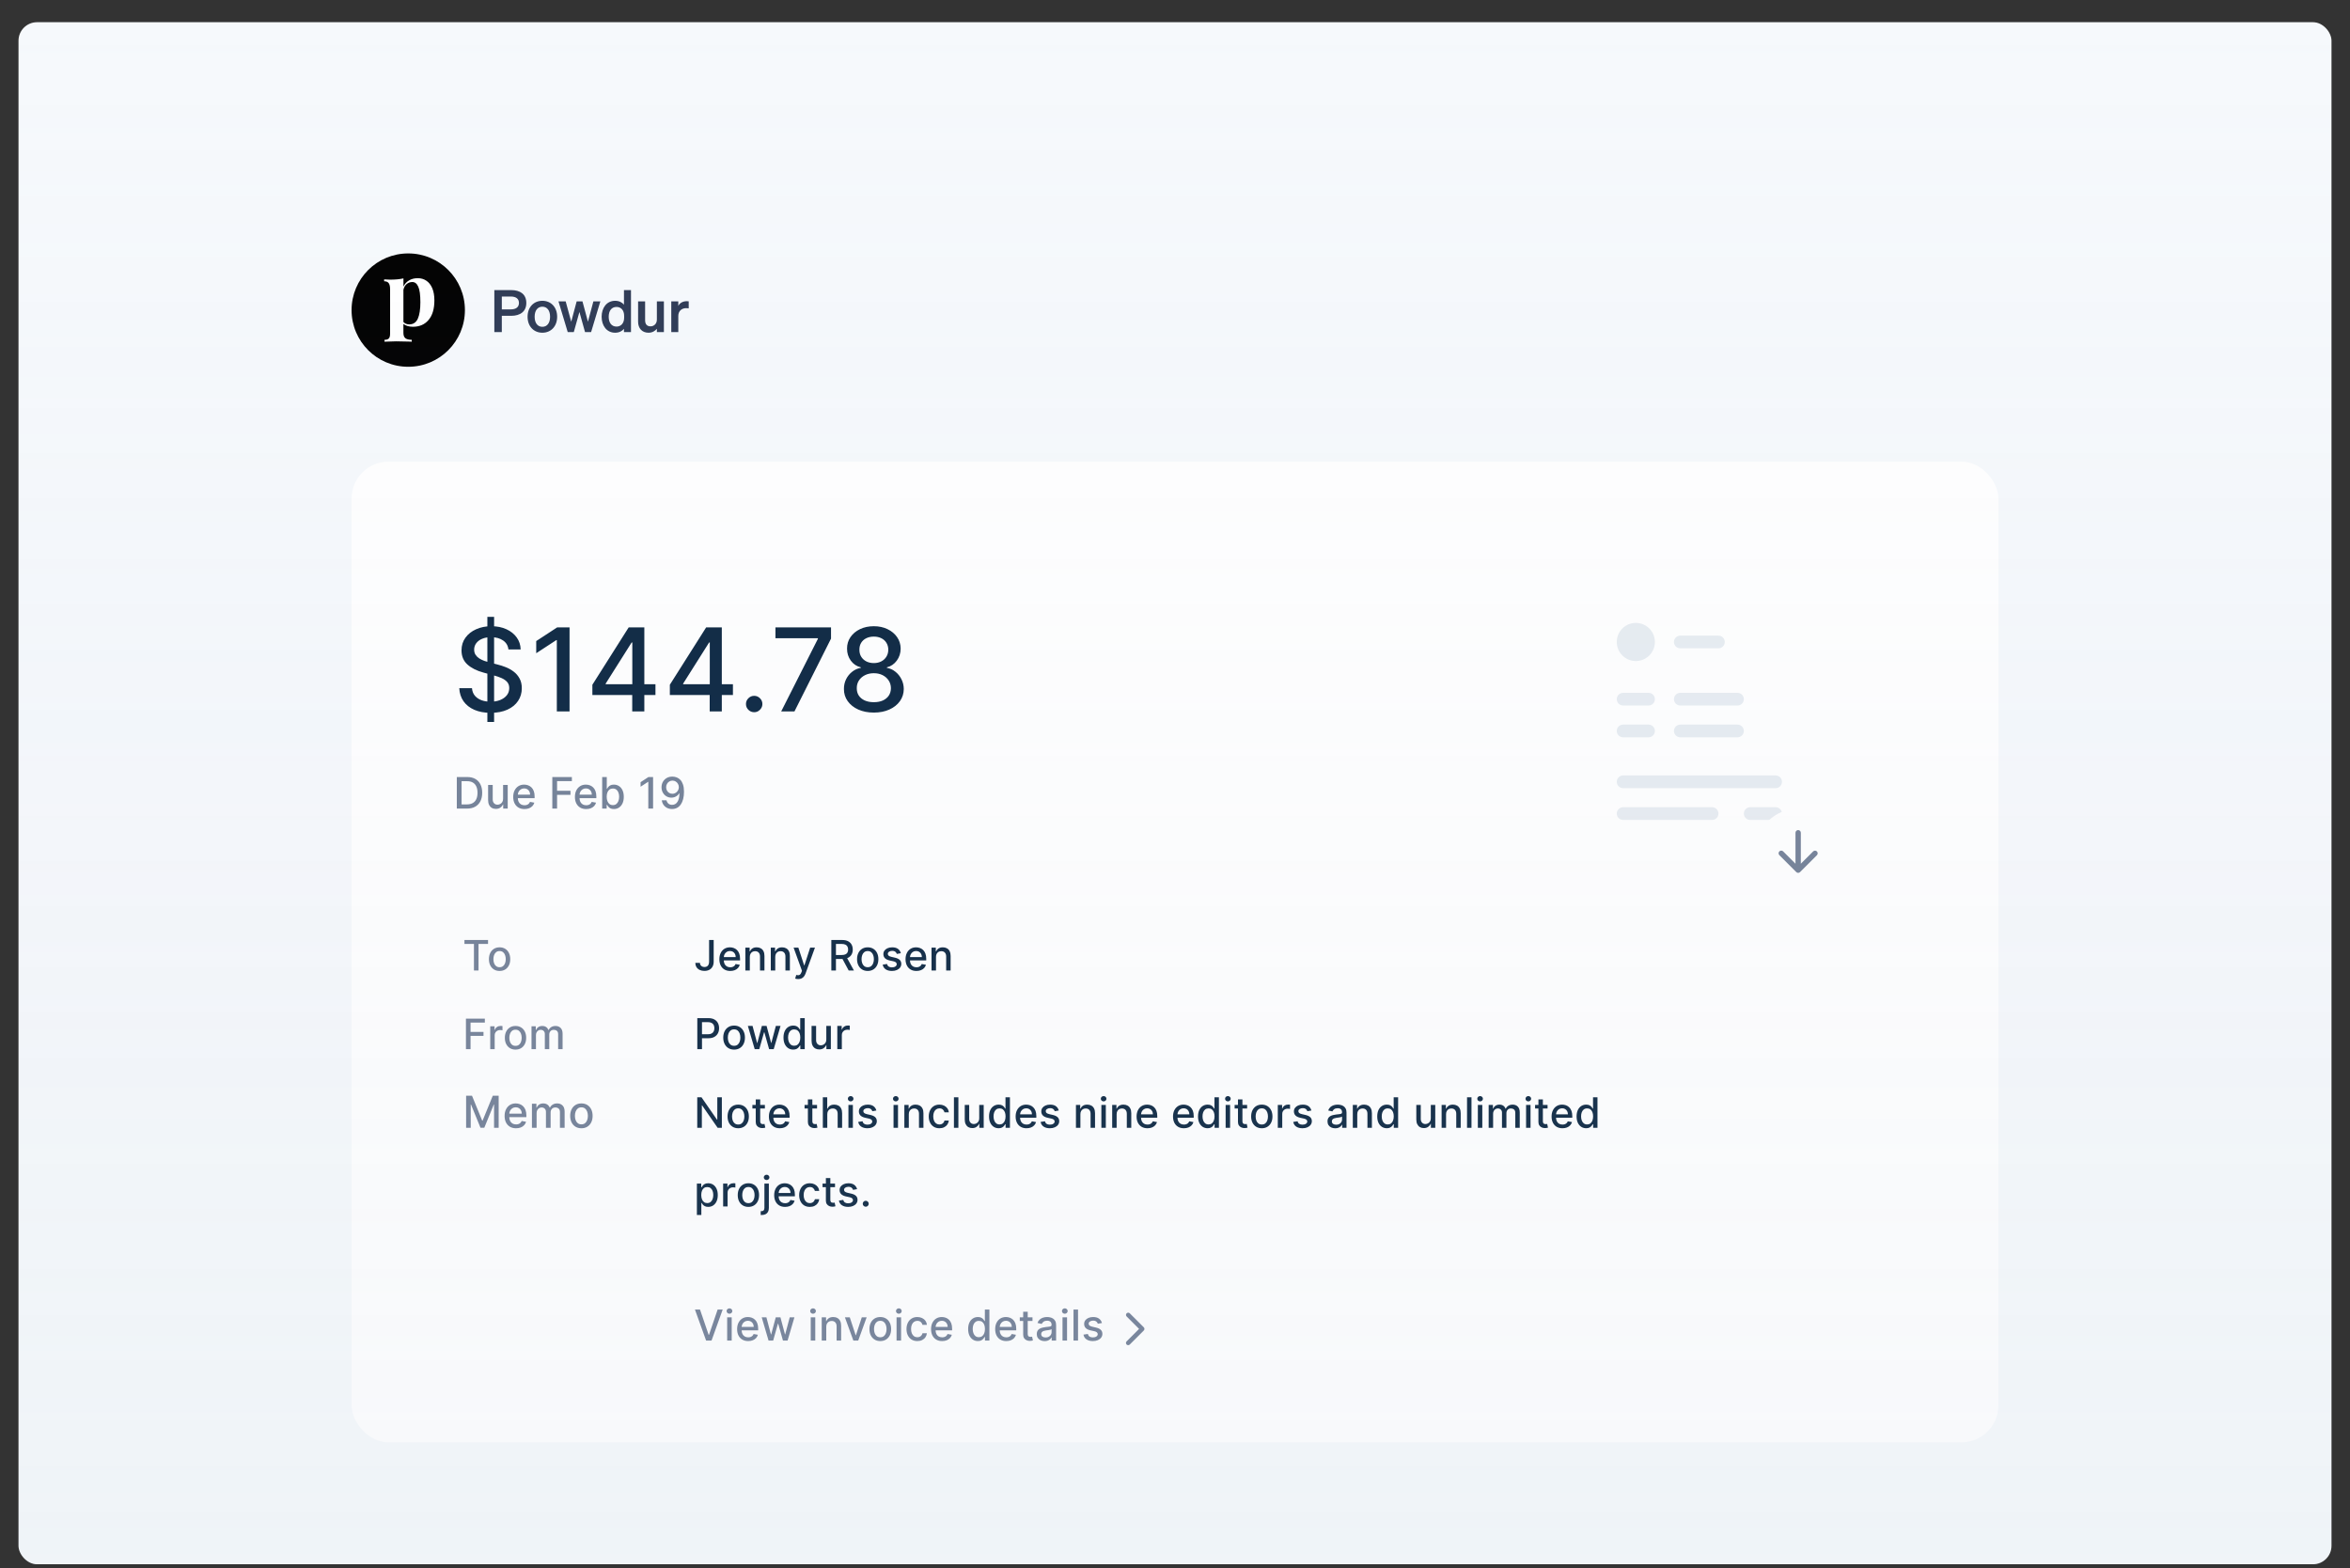 <svg width="508" height="339" viewBox="0 0 508 339" fill="none" xmlns="http://www.w3.org/2000/svg">
<rect x="0" y="0" width="508" height="339" fill="#333333" stroke="none"/>
<g clip-path="url(#clip0_4003_1384)">
<rect x="4" y="4.801" width="500" height="333.33" rx="4" fill="#F6F9FC"/>
<g clip-path="url(#clip1_4003_1384)">
<g clip-path="url(#clip2_4003_1384)">
<path d="M108.477 68.267V71.781H106.86V62.705H110.487C112.51 62.705 113.774 63.653 113.774 65.486C113.774 67.294 112.51 68.267 110.487 68.267H108.477ZM108.477 66.877H110.4C111.563 66.877 112.182 66.371 112.182 65.487C112.182 64.589 111.562 64.096 110.4 64.096H108.478V66.876L108.477 66.877ZM120.44 68.469C120.44 70.529 119.113 71.92 117.243 71.92C115.372 71.92 114.045 70.53 114.045 68.47C114.045 66.409 115.372 65.019 117.243 65.019C119.113 65.019 120.44 66.409 120.44 68.469ZM115.574 68.469C115.574 69.822 116.219 70.643 117.243 70.643C118.266 70.643 118.911 69.822 118.911 68.469C118.911 67.117 118.266 66.295 117.243 66.295C116.219 66.295 115.574 67.117 115.574 68.469ZM124.658 65.145H125.909L127.097 69.544L128.273 65.145H129.777L127.78 71.781H126.465L125.252 67.433L124.038 71.781H122.724L120.727 65.145H122.281L123.482 69.544L124.658 65.145ZM132.974 71.92C131.116 71.92 130.054 70.353 130.054 68.47C130.054 66.586 131.116 65.019 132.974 65.019C133.834 65.019 134.466 65.359 134.883 65.853V62.705H136.4V71.781H134.883V71.086C134.466 71.579 133.833 71.92 132.974 71.92ZM134.921 68.28C134.921 67.028 134.213 66.346 133.278 66.346C132.178 66.346 131.584 67.206 131.584 68.469C131.584 69.733 132.178 70.593 133.278 70.593C134.213 70.593 134.921 69.898 134.921 68.672V68.28ZM143.513 65.145V71.781H141.996V71.073C141.616 71.516 141.048 71.92 140.188 71.92C138.798 71.92 137.938 70.972 137.938 69.544V65.145H139.455V69.215C139.455 70.024 139.809 70.542 140.631 70.542C141.313 70.542 141.996 70.037 141.996 69.089V65.145H143.513ZM148.878 65.132V66.649C148.694 66.623 148.508 66.61 148.322 66.611C147.362 66.611 146.628 67.231 146.628 68.292V71.781H145.111V65.145H146.628V66.131C146.918 65.511 147.601 65.107 148.448 65.107C148.625 65.107 148.764 65.12 148.878 65.132Z" fill="#2E3A55"/>
<path d="M100.5 67.031C100.5 73.796 95.015 79.281 88.25 79.281C81.485 79.281 76 73.796 76 67.031C76 60.266 81.485 54.781 88.25 54.781C95.015 54.781 100.5 60.266 100.5 67.031Z" fill="black"/>
<path d="M89.13 60.961C88.674 60.961 88.267 61.107 87.905 61.406C87.559 61.7 87.325 62.114 87.205 62.641V69.599C87.527 69.947 87.945 70.118 88.469 70.118C89.323 70.118 89.939 69.711 90.313 68.902C90.688 68.077 90.873 66.885 90.873 65.316C90.873 63.748 90.72 62.629 90.414 61.963C90.116 61.293 89.689 60.96 89.129 60.96L89.13 60.961ZM90.31 60.131C91.006 60.131 91.618 60.31 92.154 60.67C92.701 61.03 93.128 61.568 93.438 62.288C93.744 63.008 93.901 63.888 93.901 64.929C93.901 66.769 93.479 68.182 92.637 69.169C91.807 70.145 90.68 70.633 89.25 70.633C88.847 70.633 88.469 70.583 88.106 70.478C87.778 70.385 87.472 70.228 87.204 70.018V71.945C87.204 72.511 87.354 72.902 87.647 73.123C87.941 73.339 88.397 73.452 89.012 73.452V73.858L88.472 73.838C87.531 73.81 86.589 73.791 85.647 73.781C85.244 73.781 84.402 73.808 83.122 73.858V73.452C83.561 73.452 83.871 73.355 84.044 73.162C84.229 72.979 84.326 72.642 84.326 72.139V62.497C84.326 61.905 84.226 61.475 84.024 61.204C83.839 60.934 83.508 60.798 83.041 60.798V60.391C83.468 60.43 83.883 60.449 84.286 60.449C85.449 60.449 86.424 60.36 87.213 60.178V61.951C87.472 61.385 87.9 60.913 88.438 60.601C88.961 60.291 89.589 60.131 90.31 60.131Z" fill="white"/>
<rect x="76" y="99.781" width="356" height="212" rx="8" fill="white"/>
<path d="M105.355 156.053V133.339H106.81V156.053H105.355ZM109.907 140.384C109.812 139.544 109.422 138.894 108.735 138.432C108.049 137.965 107.186 137.731 106.145 137.731C105.399 137.731 104.755 137.85 104.211 138.086C103.666 138.317 103.244 138.636 102.942 139.044C102.646 139.447 102.498 139.905 102.498 140.42C102.498 140.851 102.599 141.224 102.8 141.537C103.007 141.851 103.276 142.114 103.607 142.327C103.944 142.534 104.305 142.709 104.69 142.851C105.074 142.987 105.444 143.099 105.799 143.188L107.573 143.649C108.153 143.791 108.747 143.983 109.357 144.226C109.966 144.468 110.531 144.788 111.051 145.184C111.572 145.58 111.992 146.071 112.311 146.657C112.636 147.242 112.799 147.943 112.799 148.76C112.799 149.789 112.533 150.703 112 151.501C111.474 152.3 110.708 152.93 109.703 153.391C108.703 153.852 107.493 154.083 106.074 154.083C104.713 154.083 103.536 153.867 102.543 153.435C101.549 153.003 100.771 152.391 100.209 151.599C99.647 150.8 99.337 149.854 99.278 148.76H102.028C102.081 149.416 102.294 149.963 102.667 150.401C103.045 150.833 103.527 151.155 104.113 151.368C104.704 151.575 105.352 151.679 106.056 151.679C106.831 151.679 107.52 151.557 108.123 151.315C108.733 151.066 109.212 150.723 109.561 150.286C109.91 149.842 110.084 149.324 110.084 148.733C110.084 148.195 109.93 147.754 109.623 147.411C109.321 147.068 108.91 146.784 108.389 146.559C107.875 146.334 107.292 146.136 106.642 145.965L104.495 145.379C103.039 144.983 101.886 144.4 101.034 143.631C100.188 142.862 99.766 141.845 99.766 140.579C99.766 139.532 100.049 138.619 100.617 137.838C101.185 137.057 101.954 136.451 102.924 136.019C103.894 135.581 104.988 135.362 106.207 135.362C107.437 135.362 108.523 135.578 109.463 136.01C110.409 136.442 111.155 137.036 111.699 137.793C112.243 138.545 112.527 139.408 112.551 140.384H109.907ZM123.12 135.611V153.781H120.37V138.361H120.264L115.916 141.2V138.574L120.45 135.611H123.12ZM128.054 150.232V148.014L135.906 135.611H137.654V138.876H136.545L130.929 147.766V147.908H141.691V150.232H128.054ZM136.669 153.781V149.558L136.687 148.547V135.611H139.286V153.781H136.669ZM144.801 150.232V148.014L152.653 135.611H154.401V138.876H153.292L147.676 147.766V147.908H158.438V150.232H144.801ZM153.416 153.781V149.558L153.434 148.547V135.611H156.034V153.781H153.416ZM163.03 153.95C162.545 153.95 162.128 153.778 161.779 153.435C161.43 153.086 161.256 152.666 161.256 152.175C161.256 151.69 161.43 151.276 161.779 150.933C162.128 150.584 162.545 150.41 163.03 150.41C163.515 150.41 163.932 150.584 164.281 150.933C164.63 151.276 164.805 151.69 164.805 152.175C164.805 152.501 164.722 152.799 164.556 153.071C164.397 153.338 164.184 153.551 163.917 153.71C163.651 153.87 163.356 153.95 163.03 153.95ZM168.871 153.781L176.803 138.095V137.962H167.629V135.611H179.642V138.042L171.737 153.781H168.871ZM188.901 154.03C187.629 154.03 186.506 153.811 185.53 153.373C184.56 152.935 183.8 152.332 183.249 151.563C182.699 150.794 182.427 149.919 182.433 148.937C182.427 148.168 182.584 147.461 182.903 146.817C183.229 146.166 183.669 145.625 184.225 145.193C184.781 144.755 185.402 144.477 186.089 144.359V144.252C185.184 144.034 184.459 143.549 183.915 142.797C183.371 142.046 183.102 141.183 183.108 140.207C183.102 139.278 183.347 138.45 183.844 137.722C184.347 136.989 185.036 136.412 185.911 135.992C186.787 135.572 187.783 135.362 188.901 135.362C190.007 135.362 190.995 135.575 191.864 136.001C192.74 136.421 193.429 136.998 193.932 137.731C194.434 138.459 194.689 139.284 194.695 140.207C194.689 141.183 194.411 142.046 193.861 142.797C193.311 143.549 192.595 144.034 191.714 144.252V144.359C192.394 144.477 193.006 144.755 193.55 145.193C194.1 145.625 194.538 146.166 194.863 146.817C195.195 147.461 195.363 148.168 195.369 148.937C195.363 149.919 195.085 150.794 194.535 151.563C193.985 152.332 193.222 152.935 192.246 153.373C191.276 153.811 190.161 154.03 188.901 154.03ZM188.901 151.785C189.652 151.785 190.303 151.661 190.853 151.412C191.403 151.158 191.829 150.806 192.131 150.357C192.432 149.901 192.586 149.369 192.592 148.76C192.586 148.127 192.42 147.568 192.095 147.083C191.776 146.598 191.341 146.216 190.791 145.938C190.241 145.66 189.611 145.521 188.901 145.521C188.185 145.521 187.55 145.66 186.994 145.938C186.438 146.216 186 146.598 185.68 147.083C185.361 147.568 185.204 148.127 185.21 148.76C185.204 149.369 185.349 149.901 185.645 150.357C185.947 150.806 186.375 151.158 186.931 151.412C187.487 151.661 188.144 151.785 188.901 151.785ZM188.901 143.33C189.504 143.33 190.04 143.208 190.507 142.966C190.974 142.723 191.341 142.386 191.607 141.954C191.879 141.523 192.018 141.017 192.024 140.437C192.018 139.869 191.882 139.373 191.616 138.947C191.356 138.521 190.992 138.193 190.525 137.962C190.057 137.725 189.516 137.607 188.901 137.607C188.274 137.607 187.724 137.725 187.251 137.962C186.784 138.193 186.42 138.521 186.16 138.947C185.899 139.373 185.772 139.869 185.778 140.437C185.772 141.017 185.902 141.523 186.168 141.954C186.435 142.386 186.801 142.723 187.269 142.966C187.742 143.208 188.286 143.33 188.901 143.33Z" fill="#0A2540"/>
<path d="M100.956 174.781H98.749V167.963H101.026C101.694 167.963 102.268 168.1 102.747 168.373C103.227 168.643 103.594 169.033 103.849 169.541C104.107 170.047 104.236 170.654 104.236 171.362C104.236 172.072 104.106 172.683 103.846 173.193C103.589 173.704 103.216 174.097 102.727 174.372C102.239 174.645 101.649 174.781 100.956 174.781ZM99.778 173.882H100.9C101.419 173.882 101.851 173.785 102.195 173.589C102.539 173.392 102.796 173.107 102.967 172.734C103.138 172.359 103.223 171.902 103.223 171.362C103.223 170.827 103.138 170.373 102.967 170.001C102.798 169.628 102.547 169.345 102.211 169.152C101.876 168.958 101.46 168.862 100.963 168.862H99.778V173.882ZM108.754 172.661V169.668H109.753V174.781H108.774V173.896H108.721C108.603 174.169 108.415 174.396 108.155 174.578C107.898 174.758 107.577 174.848 107.193 174.848C106.864 174.848 106.574 174.776 106.321 174.631C106.07 174.485 105.872 174.269 105.728 173.982C105.586 173.696 105.515 173.342 105.515 172.92V169.668H106.51V172.8C106.51 173.149 106.607 173.426 106.8 173.633C106.993 173.839 107.244 173.942 107.552 173.942C107.739 173.942 107.924 173.896 108.108 173.802C108.295 173.709 108.449 173.568 108.571 173.38C108.695 173.191 108.756 172.951 108.754 172.661ZM113.374 174.884C112.871 174.884 112.437 174.777 112.073 174.562C111.711 174.344 111.431 174.039 111.234 173.646C111.038 173.251 110.941 172.788 110.941 172.258C110.941 171.734 111.038 171.272 111.234 170.873C111.431 170.473 111.706 170.161 112.059 169.937C112.414 169.713 112.83 169.601 113.304 169.601C113.593 169.601 113.873 169.649 114.143 169.744C114.414 169.84 114.657 169.989 114.873 170.194C115.088 170.398 115.258 170.663 115.382 170.989C115.506 171.313 115.568 171.707 115.568 172.171V172.524H111.503V171.778H114.593C114.593 171.516 114.54 171.284 114.433 171.083C114.327 170.878 114.177 170.717 113.984 170.6C113.793 170.482 113.569 170.423 113.311 170.423C113.031 170.423 112.787 170.492 112.579 170.63C112.372 170.765 112.213 170.943 112.099 171.162C111.988 171.38 111.933 171.616 111.933 171.872V172.454C111.933 172.796 111.993 173.087 112.113 173.326C112.235 173.566 112.404 173.749 112.622 173.876C112.84 174 113.094 174.062 113.384 174.062C113.573 174.062 113.745 174.036 113.9 173.982C114.056 173.927 114.19 173.845 114.303 173.736C114.416 173.627 114.503 173.493 114.563 173.333L115.505 173.503C115.43 173.78 115.294 174.023 115.099 174.232C114.906 174.438 114.663 174.599 114.37 174.715C114.079 174.828 113.747 174.884 113.374 174.884ZM119.394 174.781V167.963H123.622V168.849H120.422V170.926H123.319V171.808H120.422V174.781H119.394ZM126.716 174.884C126.212 174.884 125.778 174.777 125.414 174.562C125.052 174.344 124.772 174.039 124.575 173.646C124.38 173.251 124.282 172.788 124.282 172.258C124.282 171.734 124.38 171.272 124.575 170.873C124.772 170.473 125.048 170.161 125.401 169.937C125.756 169.713 126.171 169.601 126.646 169.601C126.934 169.601 127.214 169.649 127.485 169.744C127.755 169.84 127.998 169.989 128.214 170.194C128.429 170.398 128.599 170.663 128.723 170.989C128.847 171.313 128.91 171.707 128.91 172.171V172.524H124.845V171.778H127.934C127.934 171.516 127.881 171.284 127.774 171.083C127.668 170.878 127.518 170.717 127.325 170.6C127.134 170.482 126.91 170.423 126.652 170.423C126.373 170.423 126.129 170.492 125.92 170.63C125.714 170.765 125.554 170.943 125.441 171.162C125.33 171.38 125.274 171.616 125.274 171.872V172.454C125.274 172.796 125.334 173.087 125.454 173.326C125.576 173.566 125.746 173.749 125.963 173.876C126.181 174 126.435 174.062 126.726 174.062C126.914 174.062 127.086 174.036 127.242 173.982C127.397 173.927 127.531 173.845 127.644 173.736C127.758 173.627 127.844 173.493 127.904 173.333L128.846 173.503C128.771 173.78 128.635 174.023 128.44 174.232C128.247 174.438 128.004 174.599 127.711 174.715C127.42 174.828 127.088 174.884 126.716 174.884ZM130.174 174.781V167.963H131.169V170.497H131.229C131.287 170.39 131.37 170.267 131.479 170.127C131.588 169.987 131.739 169.865 131.932 169.761C132.125 169.654 132.38 169.601 132.697 169.601C133.11 169.601 133.479 169.705 133.803 169.914C134.127 170.123 134.381 170.423 134.565 170.816C134.752 171.209 134.845 171.682 134.845 172.234C134.845 172.787 134.753 173.261 134.568 173.656C134.384 174.049 134.131 174.352 133.809 174.565C133.488 174.776 133.12 174.881 132.707 174.881C132.397 174.881 132.143 174.829 131.945 174.725C131.75 174.62 131.597 174.498 131.486 174.358C131.375 174.219 131.289 174.094 131.229 173.986H131.146V174.781H130.174ZM131.149 172.224C131.149 172.584 131.202 172.899 131.306 173.17C131.41 173.441 131.561 173.653 131.759 173.806C131.956 173.957 132.198 174.032 132.484 174.032C132.782 174.032 133.03 173.953 133.23 173.796C133.43 173.636 133.581 173.42 133.683 173.147C133.787 172.874 133.839 172.566 133.839 172.224C133.839 171.887 133.788 171.584 133.686 171.316C133.586 171.047 133.435 170.835 133.233 170.68C133.034 170.524 132.784 170.447 132.484 170.447C132.196 170.447 131.952 170.521 131.752 170.67C131.554 170.818 131.405 171.026 131.302 171.292C131.2 171.559 131.149 171.869 131.149 172.224ZM141.177 167.963V174.781H140.145V168.995H140.105L138.474 170.06V169.075L140.175 167.963H141.177ZM145.369 167.87C145.673 167.872 145.972 167.928 146.267 168.036C146.563 168.145 146.829 168.323 147.067 168.569C147.306 168.815 147.497 169.148 147.639 169.568C147.783 169.985 147.857 170.504 147.859 171.126C147.859 171.723 147.799 172.254 147.679 172.72C147.559 173.184 147.387 173.576 147.163 173.896C146.941 174.215 146.671 174.458 146.354 174.625C146.037 174.791 145.679 174.874 145.282 174.874C144.876 174.874 144.515 174.795 144.2 174.635C143.885 174.475 143.629 174.254 143.431 173.972C143.233 173.688 143.11 173.362 143.061 172.993H144.077C144.143 173.286 144.279 173.524 144.483 173.706C144.689 173.886 144.956 173.976 145.282 173.976C145.781 173.976 146.171 173.758 146.451 173.323C146.73 172.886 146.871 172.275 146.873 171.492H146.82C146.705 171.683 146.56 171.847 146.387 171.985C146.216 172.122 146.024 172.229 145.811 172.304C145.598 172.38 145.371 172.418 145.129 172.418C144.736 172.418 144.379 172.321 144.057 172.128C143.735 171.935 143.479 171.67 143.288 171.332C143.097 170.995 143.002 170.61 143.002 170.177C143.002 169.746 143.099 169.356 143.295 169.005C143.492 168.654 143.767 168.377 144.12 168.173C144.475 167.966 144.891 167.865 145.369 167.87ZM145.372 168.735C145.112 168.735 144.878 168.8 144.669 168.929C144.463 169.055 144.3 169.227 144.18 169.445C144.06 169.66 144 169.9 144 170.164C144 170.428 144.058 170.667 144.173 170.883C144.291 171.096 144.451 171.266 144.653 171.392C144.857 171.516 145.09 171.579 145.352 171.579C145.547 171.579 145.729 171.541 145.898 171.465C146.067 171.39 146.214 171.286 146.341 171.152C146.467 171.017 146.566 170.864 146.637 170.693C146.708 170.522 146.744 170.342 146.744 170.154C146.744 169.903 146.684 169.67 146.564 169.455C146.446 169.239 146.284 169.066 146.078 168.935C145.871 168.802 145.636 168.735 145.372 168.735Z" fill="#727F96"/>
<mask id="mask0_4003_1384" style="mask-type:luminance" maskUnits="userSpaceOnUse" x="340" y="123" width="60" height="71">
<path d="M340 123.781H400V193.781H340V123.781Z" fill="white"/>
</mask>
<g mask="url(#mask0_4003_1384)">
<path d="M387.622 127.781H347.083C345.38 127.781 344 129.162 344 130.864V182.392C344 184.095 345.38 185.475 347.083 185.475H387.622C389.325 185.475 390.705 184.095 390.705 182.392V130.864C390.705 129.162 389.325 127.781 387.622 127.781Z" fill="white"/>
<path d="M357.738 138.769C357.738 136.493 355.893 134.648 353.617 134.648C351.341 134.648 349.496 136.493 349.496 138.769C349.496 141.045 351.341 142.89 353.617 142.89C355.893 142.89 357.738 141.045 357.738 138.769Z" fill="#E7ECF1"/>
<path d="M371.472 137.396H363.231C362.472 137.396 361.857 138.011 361.857 138.77C361.857 139.529 362.472 140.143 363.231 140.143H371.472C372.231 140.143 372.846 139.529 372.846 138.77C372.846 138.011 372.231 137.396 371.472 137.396Z" fill="#E7ECF1"/>
<path d="M356.364 149.76H350.87C350.111 149.76 349.496 150.375 349.496 151.133C349.496 151.892 350.111 152.507 350.87 152.507H356.364C357.123 152.507 357.738 151.892 357.738 151.133C357.738 150.375 357.123 149.76 356.364 149.76Z" fill="#E7ECF1"/>
<path d="M356.364 156.629H350.87C350.111 156.629 349.496 157.244 349.496 158.002C349.496 158.761 350.111 159.376 350.87 159.376H356.364C357.123 159.376 357.738 158.761 357.738 158.002C357.738 157.244 357.123 156.629 356.364 156.629Z" fill="#E7ECF1"/>
<path d="M383.837 174.486H378.343C377.584 174.486 376.969 175.101 376.969 175.86C376.969 176.618 377.584 177.233 378.343 177.233H383.837C384.596 177.233 385.211 176.618 385.211 175.86C385.211 175.101 384.596 174.486 383.837 174.486Z" fill="#E7ECF1"/>
<path d="M375.593 149.76H363.231C362.472 149.76 361.857 150.375 361.857 151.133C361.857 151.892 362.472 152.507 363.231 152.507H375.593C376.352 152.507 376.967 151.892 376.967 151.133C376.967 150.375 376.352 149.76 375.593 149.76Z" fill="#E7ECF1"/>
<path d="M375.593 156.629H363.231C362.472 156.629 361.857 157.244 361.857 158.002C361.857 158.761 362.472 159.376 363.231 159.376H375.593C376.352 159.376 376.967 158.761 376.967 158.002C376.967 157.244 376.352 156.629 375.593 156.629Z" fill="#E7ECF1"/>
<path d="M370.101 174.486H350.87C350.111 174.486 349.496 175.101 349.496 175.86C349.496 176.618 350.111 177.233 350.87 177.233H370.101C370.86 177.233 371.475 176.618 371.475 175.86C371.475 175.101 370.86 174.486 370.101 174.486Z" fill="#E7ECF1"/>
<path d="M383.837 167.619H350.87C350.111 167.619 349.496 168.234 349.496 168.993C349.496 169.751 350.111 170.366 350.87 170.366H383.837C384.596 170.366 385.211 169.751 385.211 168.993C385.211 168.234 384.596 167.619 383.837 167.619Z" fill="#E7ECF1"/>
<path d="M397.959 184.053C397.959 178.944 393.818 174.803 388.709 174.803C383.6 174.803 379.459 178.944 379.459 184.053C379.459 189.161 383.6 193.303 388.709 193.303C393.818 193.303 397.959 189.161 397.959 184.053Z" fill="white"/>
<path fill-rule="evenodd" clip-rule="evenodd" d="M389.287 186.7L391.941 184.046C391.995 183.993 392.059 183.95 392.129 183.921C392.199 183.892 392.275 183.877 392.351 183.877C392.427 183.877 392.502 183.892 392.572 183.921C392.643 183.95 392.706 183.993 392.76 184.046C392.814 184.1 392.857 184.164 392.886 184.234C392.915 184.304 392.93 184.38 392.93 184.456C392.93 184.532 392.915 184.607 392.886 184.677C392.857 184.748 392.814 184.812 392.76 184.865L389.118 188.507C389.064 188.561 389.001 188.604 388.931 188.633C388.86 188.662 388.785 188.677 388.709 188.677C388.633 188.677 388.558 188.662 388.488 188.633C388.418 188.604 388.354 188.561 388.3 188.507L384.658 184.865C384.602 184.812 384.557 184.748 384.526 184.677C384.494 184.607 384.478 184.53 384.477 184.453C384.475 184.375 384.49 184.298 384.519 184.227C384.548 184.155 384.591 184.09 384.646 184.035C384.701 183.98 384.766 183.937 384.837 183.908C384.909 183.879 384.986 183.864 385.063 183.865C385.141 183.866 385.217 183.883 385.288 183.914C385.359 183.945 385.423 183.99 385.476 184.046L388.13 186.701V180.004C388.13 179.851 388.191 179.704 388.3 179.595C388.408 179.487 388.555 179.426 388.709 179.426C388.862 179.426 389.009 179.487 389.118 179.595C389.226 179.704 389.287 179.851 389.287 180.004V186.701V186.7Z" fill="#727F96"/>
</g>
<path d="M100.399 204.046V203.19H105.5V204.046H103.443V209.781H102.452V204.046H100.399ZM107.995 209.881C107.532 209.881 107.127 209.775 106.782 209.562C106.437 209.35 106.168 209.053 105.977 208.671C105.786 208.289 105.691 207.843 105.691 207.332C105.691 206.819 105.786 206.371 105.977 205.987C106.168 205.603 106.437 205.305 106.782 205.092C107.127 204.88 107.532 204.774 107.995 204.774C108.459 204.774 108.863 204.88 109.208 205.092C109.554 205.305 109.822 205.603 110.013 205.987C110.204 206.371 110.299 206.819 110.299 207.332C110.299 207.843 110.204 208.289 110.013 208.671C109.822 209.053 109.554 209.35 109.208 209.562C108.863 209.775 108.459 209.881 107.995 209.881ZM107.998 209.073C108.299 209.073 108.548 208.994 108.745 208.835C108.942 208.676 109.088 208.465 109.183 208.201C109.279 207.937 109.328 207.646 109.328 207.329C109.328 207.014 109.279 206.724 109.183 206.46C109.088 206.194 108.942 205.981 108.745 205.82C108.548 205.659 108.299 205.578 107.998 205.578C107.696 205.578 107.445 205.659 107.245 205.82C107.048 205.981 106.901 206.194 106.804 206.46C106.71 206.724 106.663 207.014 106.663 207.329C106.663 207.646 106.71 207.937 106.804 208.201C106.901 208.465 107.048 208.676 107.245 208.835C107.445 208.994 107.696 209.073 107.998 209.073Z" fill="#727F96"/>
<path d="M153.286 203.19H154.277V207.863C154.277 208.286 154.193 208.647 154.026 208.948C153.861 209.248 153.628 209.478 153.328 209.636C153.027 209.793 152.675 209.871 152.272 209.871C151.901 209.871 151.567 209.804 151.271 209.669C150.977 209.533 150.744 209.337 150.573 209.08C150.403 208.82 150.319 208.505 150.319 208.134H151.307C151.307 208.316 151.348 208.474 151.432 208.607C151.518 208.74 151.635 208.844 151.783 208.919C151.933 208.992 152.105 209.028 152.298 209.028C152.508 209.028 152.686 208.984 152.832 208.896C152.98 208.806 153.093 208.674 153.17 208.5C153.247 208.327 153.286 208.114 153.286 207.863V203.19ZM157.858 209.881C157.371 209.881 156.951 209.777 156.599 209.569C156.25 209.359 155.979 209.064 155.788 208.684C155.6 208.302 155.505 207.855 155.505 207.342C155.505 206.836 155.6 206.389 155.788 206.003C155.979 205.617 156.245 205.315 156.586 205.099C156.93 204.882 157.331 204.774 157.79 204.774C158.069 204.774 158.339 204.82 158.601 204.912C158.863 205.004 159.098 205.149 159.306 205.347C159.514 205.544 159.678 205.8 159.798 206.116C159.918 206.429 159.978 206.81 159.978 207.258V207.599H156.049V206.878H159.035C159.035 206.625 158.984 206.401 158.881 206.206C158.778 206.008 158.633 205.853 158.447 205.739C158.262 205.625 158.045 205.569 157.796 205.569C157.526 205.569 157.29 205.635 157.088 205.768C156.889 205.899 156.734 206.071 156.625 206.283C156.518 206.493 156.464 206.722 156.464 206.969V207.532C156.464 207.862 156.522 208.143 156.638 208.375C156.756 208.607 156.92 208.784 157.13 208.906C157.341 209.026 157.586 209.086 157.867 209.086C158.05 209.086 158.216 209.06 158.366 209.009C158.516 208.955 158.646 208.876 158.756 208.771C158.865 208.666 158.949 208.536 159.007 208.381L159.917 208.545C159.844 208.814 159.713 209.049 159.525 209.25C159.338 209.45 159.103 209.605 158.82 209.717C158.539 209.826 158.218 209.881 157.858 209.881ZM162.088 206.846V209.781H161.126V204.838H162.05V205.643H162.111C162.225 205.381 162.403 205.171 162.645 205.012C162.89 204.853 163.198 204.774 163.569 204.774C163.906 204.774 164.201 204.845 164.454 204.986C164.707 205.126 164.903 205.334 165.043 205.61C165.182 205.887 165.252 206.229 165.252 206.637V209.781H164.29V206.753C164.29 206.395 164.196 206.115 164.01 205.913C163.823 205.709 163.567 205.607 163.24 205.607C163.017 205.607 162.819 205.655 162.645 205.752C162.473 205.849 162.337 205.99 162.236 206.177C162.138 206.361 162.088 206.584 162.088 206.846ZM167.585 206.846V209.781H166.622V204.838H167.546V205.643H167.607C167.721 205.381 167.899 205.171 168.141 205.012C168.386 204.853 168.694 204.774 169.065 204.774C169.402 204.774 169.697 204.845 169.95 204.986C170.203 205.126 170.399 205.334 170.539 205.61C170.678 205.887 170.748 206.229 170.748 206.637V209.781H169.786V206.753C169.786 206.395 169.693 206.115 169.506 205.913C169.319 205.709 169.063 205.607 168.737 205.607C168.514 205.607 168.315 205.655 168.141 205.752C167.97 205.849 167.833 205.99 167.733 206.177C167.634 206.361 167.585 206.584 167.585 206.846ZM172.55 211.635C172.406 211.635 172.275 211.623 172.157 211.6C172.039 211.578 171.951 211.554 171.893 211.529L172.125 210.74C172.301 210.787 172.458 210.808 172.595 210.801C172.732 210.795 172.853 210.743 172.959 210.647C173.066 210.55 173.16 210.393 173.242 210.174L173.361 209.846L171.552 204.838H172.582L173.834 208.674H173.885L175.137 204.838H176.17L174.133 210.441C174.039 210.698 173.919 210.916 173.773 211.094C173.627 211.275 173.453 211.41 173.251 211.5C173.05 211.59 172.816 211.635 172.55 211.635ZM179.71 209.781V203.19H182.06C182.57 203.19 182.994 203.278 183.331 203.454C183.67 203.63 183.923 203.874 184.09 204.185C184.258 204.494 184.341 204.851 184.341 205.256C184.341 205.66 184.257 206.015 184.087 206.322C183.92 206.626 183.667 206.863 183.328 207.033C182.991 207.202 182.567 207.287 182.056 207.287H180.277V206.431H181.966C182.288 206.431 182.55 206.385 182.751 206.293C182.955 206.2 183.104 206.066 183.199 205.89C183.293 205.714 183.34 205.503 183.34 205.256C183.34 205.008 183.292 204.792 183.196 204.61C183.101 204.427 182.952 204.288 182.748 204.191C182.547 204.093 182.282 204.043 181.953 204.043H180.705V209.781H179.71ZM182.964 206.808L184.592 209.781H183.459L181.863 206.808H182.964ZM187.574 209.881C187.111 209.881 186.706 209.775 186.361 209.562C186.016 209.35 185.747 209.053 185.557 208.671C185.366 208.289 185.27 207.843 185.27 207.332C185.27 206.819 185.366 206.371 185.557 205.987C185.747 205.603 186.016 205.305 186.361 205.092C186.706 204.88 187.111 204.774 187.574 204.774C188.038 204.774 188.442 204.88 188.788 205.092C189.133 205.305 189.401 205.603 189.592 205.987C189.783 206.371 189.879 206.819 189.879 207.332C189.879 207.843 189.783 208.289 189.592 208.671C189.401 209.053 189.133 209.35 188.788 209.562C188.442 209.775 188.038 209.881 187.574 209.881ZM187.578 209.073C187.878 209.073 188.127 208.994 188.324 208.835C188.522 208.676 188.667 208.465 188.762 208.201C188.858 207.937 188.907 207.646 188.907 207.329C188.907 207.014 188.858 206.724 188.762 206.46C188.667 206.194 188.522 205.981 188.324 205.82C188.127 205.659 187.878 205.578 187.578 205.578C187.275 205.578 187.024 205.659 186.824 205.82C186.627 205.981 186.48 206.194 186.384 206.46C186.289 206.724 186.242 207.014 186.242 207.329C186.242 207.646 186.289 207.937 186.384 208.201C186.48 208.465 186.627 208.676 186.824 208.835C187.024 208.994 187.275 209.073 187.578 209.073ZM194.737 206.045L193.865 206.199C193.828 206.088 193.77 205.982 193.691 205.881C193.614 205.78 193.509 205.697 193.376 205.633C193.242 205.569 193.076 205.536 192.877 205.536C192.604 205.536 192.377 205.598 192.194 205.72C192.012 205.84 191.921 205.996 191.921 206.187C191.921 206.352 191.982 206.485 192.104 206.586C192.227 206.686 192.424 206.769 192.696 206.833L193.482 207.014C193.937 207.119 194.276 207.281 194.499 207.5C194.722 207.718 194.833 208.003 194.833 208.352C194.833 208.648 194.748 208.912 194.576 209.144C194.406 209.374 194.169 209.554 193.865 209.685C193.562 209.816 193.211 209.881 192.812 209.881C192.259 209.881 191.807 209.763 191.457 209.527C191.108 209.289 190.893 208.951 190.814 208.513L191.744 208.372C191.802 208.614 191.921 208.798 192.101 208.922C192.281 209.044 192.516 209.105 192.806 209.105C193.121 209.105 193.373 209.04 193.562 208.909C193.751 208.776 193.845 208.614 193.845 208.423C193.845 208.269 193.787 208.139 193.672 208.034C193.558 207.929 193.383 207.849 193.147 207.796L192.31 207.612C191.849 207.507 191.508 207.34 191.287 207.11C191.068 206.881 190.959 206.59 190.959 206.238C190.959 205.946 191.04 205.691 191.203 205.472C191.366 205.253 191.592 205.083 191.879 204.96C192.167 204.836 192.496 204.774 192.867 204.774C193.401 204.774 193.822 204.89 194.129 205.121C194.435 205.351 194.638 205.659 194.737 206.045ZM198.102 209.881C197.615 209.881 197.195 209.777 196.843 209.569C196.494 209.359 196.223 209.064 196.033 208.684C195.844 208.302 195.749 207.855 195.749 207.342C195.749 206.836 195.844 206.389 196.033 206.003C196.223 205.617 196.489 205.315 196.831 205.099C197.174 204.882 197.575 204.774 198.034 204.774C198.313 204.774 198.583 204.82 198.845 204.912C199.107 205.004 199.342 205.149 199.55 205.347C199.758 205.544 199.922 205.8 200.042 206.116C200.163 206.429 200.223 206.81 200.223 207.258V207.599H196.293V206.878H199.28C199.28 206.625 199.228 206.401 199.125 206.206C199.022 206.008 198.877 205.853 198.691 205.739C198.506 205.625 198.29 205.569 198.041 205.569C197.77 205.569 197.534 205.635 197.333 205.768C197.133 205.899 196.979 206.071 196.869 206.283C196.762 206.493 196.708 206.722 196.708 206.969V207.532C196.708 207.862 196.766 208.143 196.882 208.375C197 208.607 197.164 208.784 197.374 208.906C197.585 209.026 197.83 209.086 198.111 209.086C198.294 209.086 198.46 209.06 198.61 209.009C198.76 208.955 198.89 208.876 199 208.771C199.109 208.666 199.193 208.536 199.251 208.381L200.161 208.545C200.089 208.814 199.958 209.049 199.769 209.25C199.582 209.45 199.347 209.605 199.064 209.717C198.783 209.826 198.462 209.881 198.102 209.881ZM202.333 206.846V209.781H201.37V204.838H202.294V205.643H202.355C202.469 205.381 202.647 205.171 202.889 205.012C203.134 204.853 203.442 204.774 203.813 204.774C204.15 204.774 204.445 204.845 204.698 204.986C204.951 205.126 205.147 205.334 205.287 205.61C205.426 205.887 205.496 206.229 205.496 206.637V209.781H204.534V206.753C204.534 206.395 204.44 206.115 204.254 205.913C204.067 205.709 203.811 205.607 203.485 205.607C203.262 205.607 203.063 205.655 202.889 205.752C202.718 205.849 202.581 205.99 202.481 206.177C202.382 206.361 202.333 206.584 202.333 206.846Z" fill="#0A2540"/>
<path d="M100.724 226.781V220.19H104.811V221.046H101.719V223.055H104.518V223.907H101.719V226.781H100.724ZM105.975 226.781V221.838H106.905V222.623H106.957C107.047 222.357 107.205 222.148 107.433 221.996C107.662 221.841 107.922 221.764 108.212 221.764C108.272 221.764 108.343 221.766 108.424 221.77C108.508 221.775 108.573 221.78 108.62 221.787V222.707C108.582 222.696 108.513 222.684 108.414 222.672C108.316 222.657 108.217 222.649 108.118 222.649C107.891 222.649 107.688 222.697 107.51 222.794C107.334 222.888 107.195 223.02 107.092 223.19C106.989 223.357 106.937 223.548 106.937 223.763V226.781H105.975ZM111.438 226.881C110.975 226.881 110.57 226.775 110.225 226.562C109.88 226.35 109.611 226.053 109.42 225.671C109.229 225.289 109.134 224.843 109.134 224.332C109.134 223.819 109.229 223.371 109.42 222.987C109.611 222.603 109.88 222.305 110.225 222.092C110.57 221.88 110.975 221.774 111.438 221.774C111.902 221.774 112.306 221.88 112.652 222.092C112.997 222.305 113.265 222.603 113.456 222.987C113.647 223.371 113.742 223.819 113.742 224.332C113.742 224.843 113.647 225.289 113.456 225.671C113.265 226.053 112.997 226.35 112.652 226.562C112.306 226.775 111.902 226.881 111.438 226.881ZM111.441 226.073C111.742 226.073 111.991 225.994 112.188 225.835C112.385 225.676 112.531 225.465 112.626 225.201C112.722 224.937 112.771 224.646 112.771 224.329C112.771 224.014 112.722 223.724 112.626 223.46C112.531 223.194 112.385 222.981 112.188 222.82C111.991 222.659 111.742 222.578 111.441 222.578C111.139 222.578 110.888 222.659 110.688 222.82C110.491 222.981 110.344 223.194 110.248 223.46C110.153 223.724 110.106 224.014 110.106 224.329C110.106 224.646 110.153 224.937 110.248 225.201C110.344 225.465 110.491 225.676 110.688 225.835C110.888 225.994 111.139 226.073 111.441 226.073ZM114.897 226.781V221.838H115.82V222.643H115.881C115.984 222.37 116.153 222.158 116.387 222.005C116.62 221.851 116.9 221.774 117.227 221.774C117.557 221.774 117.834 221.851 118.057 222.005C118.282 222.16 118.448 222.372 118.556 222.643H118.607C118.725 222.379 118.913 222.168 119.17 222.012C119.428 221.853 119.735 221.774 120.091 221.774C120.539 221.774 120.905 221.914 121.188 222.195C121.474 222.476 121.616 222.9 121.616 223.466V226.781H120.654V223.557C120.654 223.222 120.563 222.979 120.38 222.829C120.198 222.679 119.98 222.604 119.727 222.604C119.414 222.604 119.17 222.701 118.997 222.894C118.823 223.085 118.736 223.33 118.736 223.631V226.781H117.777V223.495C117.777 223.227 117.693 223.012 117.526 222.849C117.359 222.686 117.141 222.604 116.873 222.604C116.69 222.604 116.522 222.652 116.367 222.749C116.215 222.843 116.092 222.975 115.997 223.145C115.905 223.314 115.859 223.51 115.859 223.734V226.781H114.897Z" fill="#727F96"/>
<path d="M150.737 226.781V220.077H153.126C153.648 220.077 154.08 220.172 154.423 220.362C154.765 220.551 155.022 220.811 155.192 221.141C155.362 221.468 155.447 221.837 155.447 222.247C155.447 222.66 155.361 223.031 155.189 223.36C155.019 223.688 154.761 223.947 154.416 224.139C154.074 224.329 153.643 224.424 153.123 224.424H151.48V223.566H153.031C153.361 223.566 153.628 223.51 153.834 223.396C154.039 223.281 154.189 223.123 154.285 222.925C154.381 222.726 154.429 222.5 154.429 222.247C154.429 221.994 154.381 221.769 154.285 221.573C154.189 221.376 154.038 221.223 153.83 221.111C153.625 221 153.354 220.944 153.018 220.944H151.748V226.781H150.737ZM158.69 226.883C158.218 226.883 157.807 226.775 157.456 226.559C157.104 226.343 156.831 226.04 156.637 225.652C156.443 225.263 156.346 224.809 156.346 224.29C156.346 223.768 156.443 223.312 156.637 222.922C156.831 222.531 157.104 222.228 157.456 222.011C157.807 221.795 158.218 221.687 158.69 221.687C159.161 221.687 159.573 221.795 159.924 222.011C160.275 222.228 160.548 222.531 160.742 222.922C160.937 223.312 161.034 223.768 161.034 224.29C161.034 224.809 160.937 225.263 160.742 225.652C160.548 226.04 160.275 226.343 159.924 226.559C159.573 226.775 159.161 226.883 158.69 226.883ZM158.693 226.061C158.999 226.061 159.252 225.98 159.453 225.819C159.653 225.657 159.802 225.442 159.898 225.174C159.996 224.905 160.045 224.61 160.045 224.287C160.045 223.966 159.996 223.671 159.898 223.403C159.802 223.132 159.653 222.915 159.453 222.751C159.252 222.588 158.999 222.506 158.693 222.506C158.385 222.506 158.13 222.588 157.927 222.751C157.726 222.915 157.577 223.132 157.479 223.403C157.383 223.671 157.335 223.966 157.335 224.287C157.335 224.61 157.383 224.905 157.479 225.174C157.577 225.442 157.726 225.657 157.927 225.819C158.13 225.98 158.385 226.061 158.693 226.061ZM163.144 226.781L161.664 221.753H162.675L163.661 225.446H163.71L164.699 221.753H165.71L166.692 225.429H166.741L167.72 221.753H168.732L167.255 226.781H166.257L165.235 223.151H165.16L164.139 226.781H163.144ZM171.47 226.879C171.064 226.879 170.702 226.776 170.383 226.568C170.067 226.359 169.818 226.061 169.637 225.675C169.458 225.286 169.368 224.82 169.368 224.277C169.368 223.733 169.459 223.269 169.64 222.882C169.823 222.496 170.074 222.2 170.393 221.995C170.712 221.79 171.073 221.687 171.477 221.687C171.789 221.687 172.04 221.74 172.229 221.845C172.422 221.947 172.57 222.067 172.675 222.205C172.782 222.342 172.865 222.463 172.923 222.568H172.982V220.077H173.961V226.781H173.005V225.999H172.923C172.865 226.106 172.779 226.228 172.668 226.365C172.559 226.503 172.408 226.623 172.216 226.726C172.024 226.828 171.776 226.879 171.47 226.879ZM171.686 226.045C171.968 226.045 172.205 225.97 172.4 225.822C172.596 225.671 172.745 225.463 172.845 225.197C172.948 224.931 172.999 224.621 172.999 224.267C172.999 223.918 172.949 223.612 172.848 223.35C172.748 223.089 172.6 222.884 172.406 222.738C172.212 222.592 171.972 222.519 171.686 222.519C171.391 222.519 171.146 222.595 170.949 222.748C170.753 222.901 170.605 223.109 170.504 223.373C170.406 223.637 170.357 223.935 170.357 224.267C170.357 224.603 170.407 224.905 170.508 225.174C170.608 225.442 170.756 225.655 170.953 225.812C171.151 225.967 171.396 226.045 171.686 226.045ZM178.624 224.696V221.753H179.606V226.781H178.643V225.91H178.591C178.475 226.179 178.29 226.403 178.034 226.582C177.781 226.758 177.466 226.847 177.088 226.847C176.765 226.847 176.479 226.776 176.231 226.634C175.984 226.49 175.79 226.277 175.648 225.996C175.508 225.714 175.438 225.366 175.438 224.951V221.753H176.417V224.833C176.417 225.176 176.512 225.449 176.702 225.652C176.892 225.855 177.138 225.956 177.442 225.956C177.625 225.956 177.807 225.91 177.989 225.819C178.172 225.727 178.324 225.589 178.444 225.403C178.566 225.218 178.626 224.982 178.624 224.696ZM181.001 226.781V221.753H181.947V222.552H181.999C182.091 222.281 182.253 222.068 182.484 221.913C182.717 221.756 182.982 221.678 183.276 221.678C183.337 221.678 183.409 221.68 183.492 221.684C183.577 221.688 183.644 221.694 183.692 221.7V222.637C183.653 222.626 183.583 222.614 183.482 222.601C183.382 222.585 183.282 222.578 183.181 222.578C182.95 222.578 182.744 222.627 182.563 222.725C182.384 222.821 182.242 222.955 182.137 223.128C182.032 223.298 181.98 223.492 181.98 223.711V226.781H181.001Z" fill="#0A2540"/>
<path d="M100.762 236.849H102.031L104.238 242.238H104.319L106.526 236.849H107.795V243.781H106.8V238.765H106.736L104.691 243.771H103.865L101.821 238.762H101.757V243.781H100.762V236.849ZM111.555 243.886C111.043 243.886 110.602 243.777 110.231 243.558C109.864 243.337 109.579 243.026 109.379 242.627C109.18 242.225 109.081 241.755 109.081 241.216C109.081 240.683 109.18 240.214 109.379 239.808C109.579 239.401 109.859 239.084 110.218 238.857C110.579 238.629 111.001 238.515 111.484 238.515C111.777 238.515 112.061 238.563 112.337 238.66C112.612 238.757 112.859 238.91 113.078 239.117C113.297 239.325 113.469 239.594 113.596 239.926C113.722 240.256 113.785 240.656 113.785 241.128V241.486H109.653V240.728H112.794C112.794 240.462 112.74 240.226 112.631 240.021C112.523 239.813 112.371 239.65 112.174 239.53C111.98 239.411 111.752 239.351 111.491 239.351C111.206 239.351 110.958 239.421 110.746 239.561C110.536 239.698 110.374 239.879 110.259 240.102C110.146 240.323 110.089 240.564 110.089 240.823V241.415C110.089 241.763 110.15 242.058 110.272 242.302C110.396 242.546 110.569 242.732 110.79 242.861C111.011 242.987 111.269 243.05 111.565 243.05C111.757 243.05 111.932 243.023 112.09 242.969C112.248 242.913 112.384 242.829 112.499 242.718C112.614 242.608 112.702 242.471 112.763 242.309L113.721 242.482C113.644 242.764 113.507 243.011 113.308 243.223C113.112 243.433 112.865 243.596 112.567 243.714C112.271 243.829 111.934 243.886 111.555 243.886ZM114.988 243.781V238.582H115.96V239.429H116.024C116.132 239.142 116.309 238.919 116.555 238.758C116.801 238.596 117.096 238.515 117.439 238.515C117.786 238.515 118.077 238.596 118.312 238.758C118.549 238.921 118.724 239.144 118.837 239.429H118.891C119.015 239.151 119.212 238.93 119.483 238.765C119.754 238.598 120.077 238.515 120.451 238.515C120.923 238.515 121.307 238.662 121.605 238.958C121.905 239.254 122.055 239.699 122.055 240.295V243.781H121.043V240.39C121.043 240.038 120.948 239.783 120.756 239.625C120.564 239.467 120.335 239.388 120.069 239.388C119.739 239.388 119.483 239.489 119.3 239.693C119.118 239.893 119.026 240.152 119.026 240.468V243.781H118.018V240.325C118.018 240.043 117.93 239.817 117.754 239.645C117.578 239.474 117.349 239.388 117.066 239.388C116.875 239.388 116.698 239.439 116.535 239.54C116.375 239.64 116.245 239.778 116.146 239.957C116.049 240.135 116 240.341 116 240.576V243.781H114.988ZM125.682 243.886C125.194 243.886 124.769 243.774 124.406 243.551C124.042 243.328 123.76 243.015 123.56 242.614C123.359 242.212 123.258 241.743 123.258 241.206C123.258 240.666 123.359 240.195 123.56 239.791C123.76 239.387 124.042 239.073 124.406 238.85C124.769 238.626 125.194 238.515 125.682 238.515C126.169 238.515 126.595 238.626 126.958 238.85C127.321 239.073 127.603 239.387 127.804 239.791C128.005 240.195 128.105 240.666 128.105 241.206C128.105 241.743 128.005 242.212 127.804 242.614C127.603 243.015 127.321 243.328 126.958 243.551C126.595 243.774 126.169 243.886 125.682 243.886ZM125.685 243.037C126.001 243.037 126.263 242.953 126.47 242.786C126.678 242.619 126.831 242.397 126.931 242.119C127.032 241.842 127.083 241.536 127.083 241.202C127.083 240.87 127.032 240.566 126.931 240.288C126.831 240.008 126.678 239.784 126.47 239.615C126.263 239.445 126.001 239.361 125.685 239.361C125.367 239.361 125.103 239.445 124.893 239.615C124.686 239.784 124.531 240.008 124.429 240.288C124.33 240.566 124.281 240.87 124.281 241.202C124.281 241.536 124.33 241.842 124.429 242.119C124.531 242.397 124.686 242.619 124.893 242.786C125.103 242.953 125.367 243.037 125.685 243.037Z" fill="#727F96"/>
<path d="M156.044 237.19V243.781H155.13L151.78 238.947H151.719V243.781H150.724V237.19H151.645L154.998 242.031H155.059V237.19H156.044ZM159.579 243.881C159.116 243.881 158.712 243.775 158.366 243.562C158.021 243.35 157.752 243.053 157.562 242.671C157.371 242.289 157.275 241.843 157.275 241.332C157.275 240.819 157.371 240.371 157.562 239.987C157.752 239.603 158.021 239.305 158.366 239.092C158.712 238.88 159.116 238.774 159.579 238.774C160.043 238.774 160.447 238.88 160.793 239.092C161.138 239.305 161.406 239.603 161.597 239.987C161.788 240.371 161.884 240.819 161.884 241.332C161.884 241.843 161.788 242.289 161.597 242.671C161.406 243.053 161.138 243.35 160.793 243.562C160.447 243.775 160.043 243.881 159.579 243.881ZM159.583 243.073C159.883 243.073 160.132 242.994 160.329 242.835C160.527 242.676 160.672 242.465 160.767 242.201C160.863 241.937 160.912 241.646 160.912 241.329C160.912 241.014 160.863 240.724 160.767 240.46C160.672 240.194 160.527 239.981 160.329 239.82C160.132 239.659 159.883 239.578 159.583 239.578C159.28 239.578 159.029 239.659 158.83 239.82C158.632 239.981 158.485 240.194 158.389 240.46C158.294 240.724 158.247 241.014 158.247 241.329C158.247 241.646 158.294 241.937 158.389 242.201C158.485 242.465 158.632 242.676 158.83 242.835C159.029 242.994 159.28 243.073 159.583 243.073ZM165.345 238.838V239.61H162.645V238.838H165.345ZM163.369 237.654H164.331V242.33C164.331 242.516 164.359 242.657 164.415 242.751C164.471 242.844 164.543 242.907 164.631 242.941C164.721 242.973 164.818 242.99 164.924 242.99C165.001 242.99 165.068 242.984 165.126 242.973C165.184 242.963 165.229 242.954 165.261 242.948L165.435 243.743C165.379 243.764 165.3 243.786 165.197 243.807C165.094 243.831 164.965 243.843 164.811 243.846C164.558 243.85 164.322 243.805 164.103 243.71C163.884 243.616 163.707 243.47 163.572 243.273C163.437 243.075 163.369 242.828 163.369 242.529V237.654ZM168.567 243.881C168.08 243.881 167.66 243.777 167.309 243.569C166.959 243.359 166.689 243.064 166.498 242.684C166.309 242.302 166.214 241.855 166.214 241.342C166.214 240.836 166.309 240.389 166.498 240.003C166.689 239.617 166.955 239.315 167.296 239.099C167.639 238.882 168.04 238.774 168.499 238.774C168.778 238.774 169.049 238.82 169.31 238.912C169.572 239.004 169.807 239.149 170.015 239.347C170.223 239.544 170.387 239.8 170.508 240.116C170.628 240.429 170.688 240.81 170.688 241.258V241.599H166.758V240.878H169.745C169.745 240.625 169.693 240.401 169.59 240.206C169.487 240.008 169.343 239.853 169.156 239.739C168.971 239.625 168.755 239.569 168.506 239.569C168.235 239.569 167.999 239.635 167.798 239.768C167.598 239.899 167.444 240.071 167.334 240.283C167.227 240.493 167.173 240.722 167.173 240.969V241.532C167.173 241.862 167.231 242.143 167.347 242.375C167.465 242.607 167.629 242.784 167.84 242.906C168.05 243.026 168.296 243.086 168.577 243.086C168.759 243.086 168.925 243.06 169.075 243.009C169.226 242.955 169.355 242.876 169.465 242.771C169.574 242.666 169.658 242.536 169.716 242.381L170.627 242.545C170.554 242.814 170.423 243.049 170.234 243.25C170.047 243.45 169.812 243.605 169.529 243.717C169.248 243.826 168.927 243.881 168.567 243.881ZM176.621 238.838V239.61H173.921V238.838H176.621ZM174.645 237.654H175.607V242.33C175.607 242.516 175.635 242.657 175.691 242.751C175.747 242.844 175.819 242.907 175.907 242.941C175.997 242.973 176.095 242.99 176.2 242.99C176.277 242.99 176.344 242.984 176.402 242.973C176.46 242.963 176.505 242.954 176.538 242.948L176.711 243.743C176.656 243.764 176.576 243.786 176.473 243.807C176.37 243.831 176.241 243.843 176.087 243.846C175.834 243.85 175.598 243.805 175.379 243.71C175.16 243.616 174.983 243.47 174.848 243.273C174.713 243.075 174.645 242.828 174.645 242.529V237.654ZM178.834 240.846V243.781H177.872V237.19H178.821V239.643H178.882C178.998 239.377 179.175 239.165 179.413 239.009C179.652 238.852 179.963 238.774 180.347 238.774C180.686 238.774 180.982 238.843 181.235 238.983C181.49 239.122 181.688 239.33 181.827 239.607C181.969 239.882 182.039 240.225 182.039 240.637V243.781H181.077V240.753C181.077 240.39 180.984 240.109 180.797 239.91C180.611 239.708 180.351 239.607 180.018 239.607C179.791 239.607 179.587 239.655 179.407 239.752C179.229 239.849 179.088 239.99 178.985 240.177C178.885 240.361 178.834 240.584 178.834 240.846ZM183.404 243.781V238.838H184.366V243.781H183.404ZM183.889 238.075C183.722 238.075 183.578 238.02 183.458 237.908C183.34 237.794 183.281 237.659 183.281 237.503C183.281 237.344 183.34 237.209 183.458 237.097C183.578 236.983 183.722 236.926 183.889 236.926C184.057 236.926 184.199 236.983 184.317 237.097C184.438 237.209 184.498 237.344 184.498 237.503C184.498 237.659 184.438 237.794 184.317 237.908C184.199 238.02 184.057 238.075 183.889 238.075ZM189.444 240.045L188.572 240.199C188.536 240.088 188.478 239.982 188.399 239.881C188.321 239.78 188.216 239.697 188.083 239.633C187.95 239.569 187.784 239.536 187.584 239.536C187.312 239.536 187.084 239.598 186.902 239.72C186.72 239.84 186.629 239.996 186.629 240.187C186.629 240.352 186.69 240.485 186.812 240.586C186.934 240.686 187.132 240.769 187.404 240.833L188.189 241.014C188.644 241.119 188.983 241.281 189.206 241.5C189.429 241.718 189.541 242.003 189.541 242.352C189.541 242.648 189.455 242.912 189.284 243.144C189.114 243.374 188.877 243.554 188.572 243.685C188.27 243.816 187.919 243.881 187.52 243.881C186.966 243.881 186.515 243.763 186.165 243.527C185.815 243.289 185.601 242.951 185.521 242.513L186.452 242.372C186.509 242.614 186.629 242.798 186.809 242.922C186.989 243.044 187.224 243.105 187.514 243.105C187.829 243.105 188.081 243.04 188.27 242.909C188.459 242.776 188.553 242.614 188.553 242.423C188.553 242.269 188.495 242.139 188.379 242.034C188.266 241.929 188.091 241.849 187.855 241.796L187.018 241.612C186.557 241.507 186.216 241.34 185.995 241.11C185.776 240.881 185.666 240.59 185.666 240.238C185.666 239.946 185.748 239.691 185.911 239.472C186.074 239.253 186.299 239.083 186.587 238.96C186.874 238.836 187.204 238.774 187.575 238.774C188.109 238.774 188.529 238.89 188.836 239.121C189.143 239.351 189.346 239.659 189.444 240.045ZM193.157 243.781V238.838H194.12V243.781H193.157ZM193.643 238.075C193.476 238.075 193.332 238.02 193.212 237.908C193.094 237.794 193.035 237.659 193.035 237.503C193.035 237.344 193.094 237.209 193.212 237.097C193.332 236.983 193.476 236.926 193.643 236.926C193.811 236.926 193.953 236.983 194.071 237.097C194.191 237.209 194.252 237.344 194.252 237.503C194.252 237.659 194.191 237.794 194.071 237.908C193.953 238.02 193.811 238.075 193.643 238.075ZM196.456 240.846V243.781H195.494V238.838H196.418V239.643H196.479C196.593 239.381 196.771 239.171 197.013 239.012C197.258 238.853 197.566 238.774 197.937 238.774C198.274 238.774 198.569 238.845 198.822 238.986C199.075 239.126 199.271 239.334 199.411 239.61C199.55 239.887 199.62 240.229 199.62 240.637V243.781H198.658V240.753C198.658 240.395 198.564 240.115 198.378 239.913C198.191 239.709 197.935 239.607 197.609 239.607C197.385 239.607 197.187 239.655 197.013 239.752C196.842 239.849 196.705 239.99 196.604 240.177C196.506 240.361 196.456 240.584 196.456 240.846ZM203.073 243.881C202.594 243.881 202.182 243.773 201.837 243.556C201.494 243.337 201.23 243.036 201.045 242.652C200.861 242.268 200.768 241.828 200.768 241.332C200.768 240.83 200.863 240.387 201.052 240.003C201.24 239.617 201.506 239.315 201.85 239.099C202.193 238.882 202.597 238.774 203.063 238.774C203.438 238.774 203.773 238.843 204.067 238.983C204.361 239.12 204.598 239.313 204.778 239.562C204.961 239.811 205.069 240.102 205.103 240.434H204.167C204.115 240.203 203.997 240.003 203.813 239.836C203.63 239.668 203.386 239.585 203.079 239.585C202.811 239.585 202.576 239.655 202.374 239.797C202.175 239.937 202.019 240.136 201.908 240.396C201.796 240.653 201.74 240.958 201.74 241.31C201.74 241.67 201.795 241.981 201.904 242.243C202.014 242.505 202.168 242.707 202.368 242.851C202.569 242.995 202.807 243.067 203.079 243.067C203.261 243.067 203.427 243.034 203.575 242.967C203.725 242.898 203.85 242.801 203.951 242.674C204.054 242.548 204.126 242.395 204.167 242.217H205.103C205.069 242.537 204.965 242.822 204.791 243.073C204.617 243.324 204.385 243.522 204.093 243.665C203.803 243.809 203.463 243.881 203.073 243.881ZM207.175 237.19V243.781H206.212V237.19H207.175ZM211.68 241.731V238.838H212.646V243.781H211.7V242.925H211.648C211.535 243.189 211.352 243.409 211.101 243.585C210.852 243.759 210.542 243.846 210.171 243.846C209.854 243.846 209.572 243.776 209.328 243.636C209.085 243.495 208.895 243.286 208.755 243.009C208.618 242.732 208.549 242.39 208.549 241.982V238.838H209.511V241.866C209.511 242.203 209.605 242.471 209.791 242.671C209.978 242.87 210.22 242.97 210.519 242.97C210.699 242.97 210.878 242.925 211.056 242.835C211.236 242.745 211.385 242.609 211.503 242.426C211.624 242.244 211.683 242.012 211.68 241.731ZM215.869 243.878C215.47 243.878 215.114 243.776 214.801 243.572C214.49 243.366 214.245 243.073 214.067 242.693C213.891 242.312 213.803 241.854 213.803 241.319C213.803 240.785 213.892 240.328 214.07 239.948C214.251 239.569 214.497 239.278 214.81 239.076C215.124 238.875 215.479 238.774 215.876 238.774C216.183 238.774 216.429 238.825 216.616 238.928C216.805 239.029 216.951 239.147 217.054 239.282C217.159 239.417 217.24 239.536 217.298 239.639H217.356V237.19H218.318V243.781H217.379V243.012H217.298C217.24 243.117 217.157 243.237 217.047 243.373C216.94 243.508 216.792 243.626 216.603 243.727C216.414 243.827 216.17 243.878 215.869 243.878ZM216.082 243.057C216.358 243.057 216.592 242.984 216.783 242.838C216.976 242.69 217.122 242.485 217.221 242.224C217.322 241.962 217.372 241.657 217.372 241.31C217.372 240.966 217.323 240.666 217.224 240.409C217.125 240.151 216.981 239.95 216.79 239.807C216.599 239.663 216.363 239.591 216.082 239.591C215.792 239.591 215.551 239.666 215.358 239.816C215.164 239.967 215.019 240.171 214.92 240.431C214.823 240.691 214.775 240.984 214.775 241.31C214.775 241.64 214.824 241.937 214.923 242.201C215.022 242.465 215.168 242.674 215.361 242.829C215.556 242.981 215.796 243.057 216.082 243.057ZM221.902 243.881C221.415 243.881 220.996 243.777 220.644 243.569C220.294 243.359 220.024 243.064 219.833 242.684C219.644 242.302 219.55 241.855 219.55 241.342C219.55 240.836 219.644 240.389 219.833 240.003C220.024 239.617 220.29 239.315 220.631 239.099C220.974 238.882 221.375 238.774 221.835 238.774C222.113 238.774 222.384 238.82 222.646 238.912C222.907 239.004 223.142 239.149 223.35 239.347C223.558 239.544 223.723 239.8 223.843 240.116C223.963 240.429 224.023 240.81 224.023 241.258V241.599H220.094V240.878H223.08C223.08 240.625 223.029 240.401 222.926 240.206C222.823 240.008 222.678 239.853 222.491 239.739C222.307 239.625 222.09 239.569 221.841 239.569C221.571 239.569 221.335 239.635 221.133 239.768C220.933 239.899 220.779 240.071 220.67 240.283C220.562 240.493 220.509 240.722 220.509 240.969V241.532C220.509 241.862 220.567 242.143 220.682 242.375C220.8 242.607 220.965 242.784 221.175 242.906C221.385 243.026 221.631 243.086 221.912 243.086C222.094 243.086 222.26 243.06 222.411 243.009C222.561 242.955 222.691 242.876 222.8 242.771C222.909 242.666 222.993 242.536 223.051 242.381L223.962 242.545C223.889 242.814 223.758 243.049 223.569 243.25C223.383 243.45 223.148 243.605 222.864 243.717C222.583 243.826 222.263 243.881 221.902 243.881ZM228.875 240.045L228.003 240.199C227.966 240.088 227.908 239.982 227.829 239.881C227.752 239.78 227.647 239.697 227.513 239.633C227.38 239.569 227.214 239.536 227.015 239.536C226.742 239.536 226.515 239.598 226.332 239.72C226.15 239.84 226.059 239.996 226.059 240.187C226.059 240.352 226.12 240.485 226.242 240.586C226.365 240.686 226.562 240.769 226.834 240.833L227.62 241.014C228.075 241.119 228.414 241.281 228.637 241.5C228.86 241.718 228.971 242.003 228.971 242.352C228.971 242.648 228.886 242.912 228.714 243.144C228.544 243.374 228.307 243.554 228.003 243.685C227.7 243.816 227.349 243.881 226.95 243.881C226.397 243.881 225.945 243.763 225.595 243.527C225.246 243.289 225.031 242.951 224.952 242.513L225.882 242.372C225.94 242.614 226.059 242.798 226.239 242.922C226.419 243.044 226.654 243.105 226.944 243.105C227.259 243.105 227.511 243.04 227.7 242.909C227.889 242.776 227.983 242.614 227.983 242.423C227.983 242.269 227.925 242.139 227.81 242.034C227.696 241.929 227.521 241.849 227.285 241.796L226.448 241.612C225.987 241.507 225.646 241.34 225.425 241.11C225.206 240.881 225.097 240.59 225.097 240.238C225.097 239.946 225.178 239.691 225.341 239.472C225.504 239.253 225.73 239.083 226.017 238.96C226.305 238.836 226.634 238.774 227.005 238.774C227.539 238.774 227.96 238.89 228.267 239.121C228.573 239.351 228.776 239.659 228.875 240.045ZM233.55 240.846V243.781H232.588V238.838H233.511V239.643H233.572C233.686 239.381 233.864 239.171 234.107 239.012C234.351 238.853 234.659 238.774 235.03 238.774C235.367 238.774 235.662 238.845 235.915 238.986C236.168 239.126 236.365 239.334 236.504 239.61C236.644 239.887 236.713 240.229 236.713 240.637V243.781H235.751V240.753C235.751 240.395 235.658 240.115 235.471 239.913C235.285 239.709 235.028 239.607 234.702 239.607C234.479 239.607 234.28 239.655 234.107 239.752C233.935 239.849 233.799 239.99 233.698 240.177C233.599 240.361 233.55 240.584 233.55 240.846ZM238.084 243.781V238.838H239.046V243.781H238.084ZM238.57 238.075C238.403 238.075 238.259 238.02 238.139 237.908C238.021 237.794 237.962 237.659 237.962 237.503C237.962 237.344 238.021 237.209 238.139 237.097C238.259 236.983 238.403 236.926 238.57 236.926C238.737 236.926 238.88 236.983 238.998 237.097C239.118 237.209 239.178 237.344 239.178 237.503C239.178 237.659 239.118 237.794 238.998 237.908C238.88 238.02 238.737 238.075 238.57 238.075ZM241.383 240.846V243.781H240.421V238.838H241.344V239.643H241.406C241.519 239.381 241.697 239.171 241.94 239.012C242.184 238.853 242.492 238.774 242.863 238.774C243.2 238.774 243.495 238.845 243.748 238.986C244.002 239.126 244.198 239.334 244.337 239.61C244.477 239.887 244.546 240.229 244.546 240.637V243.781H243.584V240.753C243.584 240.395 243.491 240.115 243.304 239.913C243.118 239.709 242.861 239.607 242.535 239.607C242.312 239.607 242.114 239.655 241.94 239.752C241.768 239.849 241.632 239.99 241.531 240.177C241.432 240.361 241.383 240.584 241.383 240.846ZM248.047 243.881C247.56 243.881 247.141 243.777 246.789 243.569C246.439 243.359 246.169 243.064 245.978 242.684C245.789 242.302 245.695 241.855 245.695 241.342C245.695 240.836 245.789 240.389 245.978 240.003C246.169 239.617 246.435 239.315 246.776 239.099C247.12 238.882 247.521 238.774 247.98 238.774C248.259 238.774 248.529 238.82 248.791 238.912C249.053 239.004 249.288 239.149 249.496 239.347C249.704 239.544 249.868 239.8 249.988 240.116C250.108 240.429 250.168 240.81 250.168 241.258V241.599H246.239V240.878H249.225C249.225 240.625 249.174 240.401 249.071 240.206C248.968 240.008 248.823 239.853 248.636 239.739C248.452 239.625 248.235 239.569 247.986 239.569C247.716 239.569 247.48 239.635 247.278 239.768C247.079 239.899 246.924 240.071 246.815 240.283C246.708 240.493 246.654 240.722 246.654 240.969V241.532C246.654 241.862 246.712 242.143 246.828 242.375C246.946 242.607 247.11 242.784 247.32 242.906C247.53 243.026 247.776 243.086 248.057 243.086C248.239 243.086 248.406 243.06 248.556 243.009C248.706 242.955 248.836 242.876 248.945 242.771C249.055 242.666 249.138 242.536 249.196 242.381L250.107 242.545C250.034 242.814 249.903 243.049 249.714 243.25C249.528 243.45 249.293 243.605 249.01 243.717C248.729 243.826 248.408 243.881 248.047 243.881ZM255.925 243.881C255.438 243.881 255.018 243.777 254.666 243.569C254.317 243.359 254.046 243.064 253.855 242.684C253.667 242.302 253.572 241.855 253.572 241.342C253.572 240.836 253.667 240.389 253.855 240.003C254.046 239.617 254.312 239.315 254.654 239.099C254.997 238.882 255.398 238.774 255.857 238.774C256.136 238.774 256.406 238.82 256.668 238.912C256.93 239.004 257.165 239.149 257.373 239.347C257.581 239.544 257.745 239.8 257.865 240.116C257.985 240.429 258.046 240.81 258.046 241.258V241.599H254.116V240.878H257.103C257.103 240.625 257.051 240.401 256.948 240.206C256.845 240.008 256.7 239.853 256.514 239.739C256.329 239.625 256.112 239.569 255.864 239.569C255.593 239.569 255.357 239.635 255.156 239.768C254.956 239.899 254.802 240.071 254.692 240.283C254.585 240.493 254.531 240.722 254.531 240.969V241.532C254.531 241.862 254.589 242.143 254.705 242.375C254.823 242.607 254.987 242.784 255.197 242.906C255.408 243.026 255.653 243.086 255.934 243.086C256.117 243.086 256.283 243.06 256.433 243.009C256.583 242.955 256.713 242.876 256.823 242.771C256.932 242.666 257.016 242.536 257.074 242.381L257.984 242.545C257.911 242.814 257.781 243.049 257.592 243.25C257.405 243.45 257.17 243.605 256.887 243.717C256.606 243.826 256.285 243.881 255.925 243.881ZM261.044 243.878C260.645 243.878 260.288 243.776 259.975 243.572C259.664 243.366 259.42 243.073 259.241 242.693C259.066 242.312 258.978 241.854 258.978 241.319C258.978 240.785 259.067 240.328 259.245 239.948C259.425 239.569 259.672 239.278 259.985 239.076C260.298 238.875 260.653 238.774 261.05 238.774C261.357 238.774 261.604 238.825 261.79 238.928C261.979 239.029 262.125 239.147 262.228 239.282C262.333 239.417 262.415 239.536 262.473 239.639H262.53V237.19H263.493V243.781H262.553V243.012H262.473C262.415 243.117 262.331 243.237 262.222 243.373C262.114 243.508 261.966 243.626 261.777 243.727C261.589 243.827 261.344 243.878 261.044 243.878ZM261.256 243.057C261.533 243.057 261.767 242.984 261.958 242.838C262.151 242.69 262.297 242.485 262.395 242.224C262.496 241.962 262.547 241.657 262.547 241.31C262.547 240.966 262.497 240.666 262.399 240.409C262.3 240.151 262.155 239.95 261.964 239.807C261.773 239.663 261.537 239.591 261.256 239.591C260.966 239.591 260.725 239.666 260.532 239.816C260.339 239.967 260.193 240.171 260.094 240.431C259.998 240.691 259.949 240.984 259.949 241.31C259.949 241.64 259.999 241.937 260.098 242.201C260.196 242.465 260.342 242.674 260.535 242.829C260.73 242.981 260.971 243.057 261.256 243.057ZM264.946 243.781V238.838H265.908V243.781H264.946ZM265.432 238.075C265.265 238.075 265.121 238.02 265.001 237.908C264.883 237.794 264.824 237.659 264.824 237.503C264.824 237.344 264.883 237.209 265.001 237.097C265.121 236.983 265.265 236.926 265.432 236.926C265.599 236.926 265.742 236.983 265.86 237.097C265.98 237.209 266.04 237.344 266.04 237.503C266.04 237.659 265.98 237.794 265.86 237.908C265.742 238.02 265.599 238.075 265.432 238.075ZM269.59 238.838V239.61H266.89V238.838H269.59ZM267.614 237.654H268.577V242.33C268.577 242.516 268.604 242.657 268.66 242.751C268.716 242.844 268.788 242.907 268.876 242.941C268.966 242.973 269.064 242.99 269.169 242.99C269.246 242.99 269.314 242.984 269.372 242.973C269.429 242.963 269.474 242.954 269.507 242.948L269.68 243.743C269.625 243.764 269.545 243.786 269.442 243.807C269.339 243.831 269.211 243.843 269.056 243.846C268.803 243.85 268.567 243.805 268.348 243.71C268.129 243.616 267.952 243.47 267.817 243.273C267.682 243.075 267.614 242.828 267.614 242.529V237.654ZM272.764 243.881C272.3 243.881 271.896 243.775 271.551 243.562C271.205 243.35 270.937 243.053 270.746 242.671C270.555 242.289 270.46 241.843 270.46 241.332C270.46 240.819 270.555 240.371 270.746 239.987C270.937 239.603 271.205 239.305 271.551 239.092C271.896 238.88 272.3 238.774 272.764 238.774C273.227 238.774 273.632 238.88 273.977 239.092C274.323 239.305 274.591 239.603 274.782 239.987C274.973 240.371 275.068 240.819 275.068 241.332C275.068 241.843 274.973 242.289 274.782 242.671C274.591 243.053 274.323 243.35 273.977 243.562C273.632 243.775 273.227 243.881 272.764 243.881ZM272.767 243.073C273.067 243.073 273.316 242.994 273.514 242.835C273.711 242.676 273.857 242.465 273.951 242.201C274.048 241.937 274.096 241.646 274.096 241.329C274.096 241.014 274.048 240.724 273.951 240.46C273.857 240.194 273.711 239.981 273.514 239.82C273.316 239.659 273.067 239.578 272.767 239.578C272.465 239.578 272.214 239.659 272.014 239.82C271.817 239.981 271.67 240.194 271.573 240.46C271.479 240.724 271.432 241.014 271.432 241.329C271.432 241.646 271.479 241.937 271.573 242.201C271.67 242.465 271.817 242.676 272.014 242.835C272.214 242.994 272.465 243.073 272.767 243.073ZM276.222 243.781V238.838H277.152V239.623H277.204C277.294 239.357 277.453 239.148 277.68 238.996C277.91 238.841 278.169 238.764 278.459 238.764C278.519 238.764 278.59 238.766 278.671 238.77C278.755 238.775 278.82 238.78 278.868 238.787V239.707C278.829 239.696 278.76 239.684 278.662 239.672C278.563 239.657 278.464 239.649 278.366 239.649C278.138 239.649 277.935 239.697 277.757 239.794C277.581 239.888 277.442 240.02 277.339 240.19C277.236 240.357 277.184 240.548 277.184 240.763V243.781H276.222ZM283.484 240.045L282.612 240.199C282.576 240.088 282.518 239.982 282.439 239.881C282.361 239.78 282.256 239.697 282.123 239.633C281.99 239.569 281.824 239.536 281.624 239.536C281.352 239.536 281.124 239.598 280.942 239.72C280.76 239.84 280.668 239.996 280.668 240.187C280.668 240.352 280.73 240.485 280.852 240.586C280.974 240.686 281.172 240.769 281.444 240.833L282.229 241.014C282.684 241.119 283.023 241.281 283.246 241.5C283.469 241.718 283.581 242.003 283.581 242.352C283.581 242.648 283.495 242.912 283.324 243.144C283.154 243.374 282.917 243.554 282.612 243.685C282.31 243.816 281.959 243.881 281.56 243.881C281.006 243.881 280.555 243.763 280.205 243.527C279.855 243.289 279.641 242.951 279.561 242.513L280.491 242.372C280.549 242.614 280.668 242.798 280.849 242.922C281.029 243.044 281.264 243.105 281.553 243.105C281.869 243.105 282.121 243.04 282.31 242.909C282.499 242.776 282.593 242.614 282.593 242.423C282.593 242.269 282.535 242.139 282.419 242.034C282.305 241.929 282.131 241.849 281.895 241.796L281.058 241.612C280.597 241.507 280.255 241.34 280.034 241.11C279.816 240.881 279.706 240.59 279.706 240.238C279.706 239.946 279.788 239.691 279.951 239.472C280.114 239.253 280.339 239.083 280.627 238.96C280.914 238.836 281.243 238.774 281.615 238.774C282.149 238.774 282.569 238.89 282.876 239.121C283.183 239.351 283.386 239.659 283.484 240.045ZM288.636 243.891C288.323 243.891 288.039 243.833 287.786 243.717C287.533 243.599 287.333 243.428 287.184 243.205C287.039 242.982 286.966 242.709 286.966 242.385C286.966 242.106 287.019 241.876 287.127 241.696C287.234 241.516 287.379 241.373 287.561 241.268C287.743 241.163 287.947 241.083 288.172 241.03C288.398 240.976 288.627 240.935 288.861 240.907C289.157 240.873 289.398 240.845 289.582 240.824C289.767 240.8 289.901 240.763 289.984 240.711C290.068 240.66 290.11 240.576 290.11 240.46V240.438C290.11 240.156 290.03 239.939 289.872 239.784C289.715 239.63 289.481 239.553 289.17 239.553C288.846 239.553 288.591 239.624 288.404 239.768C288.22 239.91 288.092 240.067 288.021 240.241L287.117 240.035C287.224 239.735 287.381 239.492 287.587 239.308C287.795 239.121 288.034 238.986 288.304 238.902C288.575 238.817 288.859 238.774 289.157 238.774C289.355 238.774 289.564 238.797 289.785 238.845C290.008 238.89 290.216 238.973 290.409 239.096C290.604 239.218 290.764 239.393 290.889 239.62C291.013 239.845 291.075 240.138 291.075 240.499V243.781H290.136V243.105H290.097C290.035 243.23 289.941 243.352 289.817 243.472C289.693 243.592 289.533 243.692 289.337 243.772C289.142 243.851 288.908 243.891 288.636 243.891ZM288.845 243.118C289.111 243.118 289.339 243.066 289.527 242.961C289.718 242.855 289.863 242.718 289.962 242.549C290.063 242.377 290.113 242.194 290.113 241.998V241.361C290.079 241.395 290.012 241.428 289.914 241.458C289.817 241.486 289.706 241.51 289.582 241.532C289.458 241.551 289.336 241.569 289.218 241.586C289.1 241.601 289.002 241.614 288.922 241.625C288.736 241.649 288.565 241.688 288.411 241.744C288.258 241.8 288.136 241.88 288.044 241.985C287.954 242.088 287.909 242.226 287.909 242.397C287.909 242.636 287.997 242.816 288.172 242.938C288.348 243.058 288.573 243.118 288.845 243.118ZM293.399 240.846V243.781H292.437V238.838H293.361V239.643H293.422C293.535 239.381 293.714 239.171 293.956 239.012C294.201 238.853 294.508 238.774 294.88 238.774C295.216 238.774 295.511 238.845 295.765 238.986C296.018 239.126 296.214 239.334 296.354 239.61C296.493 239.887 296.563 240.229 296.563 240.637V243.781H295.6V240.753C295.6 240.395 295.507 240.115 295.32 239.913C295.134 239.709 294.877 239.607 294.551 239.607C294.328 239.607 294.13 239.655 293.956 239.752C293.784 239.849 293.648 239.99 293.547 240.177C293.449 240.361 293.399 240.584 293.399 240.846ZM299.784 243.878C299.385 243.878 299.028 243.776 298.715 243.572C298.404 243.366 298.16 243.073 297.981 242.693C297.806 242.312 297.718 241.854 297.718 241.319C297.718 240.785 297.807 240.328 297.985 239.948C298.165 239.569 298.412 239.278 298.725 239.076C299.038 238.875 299.393 238.774 299.79 238.774C300.097 238.774 300.344 238.825 300.53 238.928C300.719 239.029 300.865 239.147 300.968 239.282C301.073 239.417 301.155 239.536 301.213 239.639H301.27V237.19H302.233V243.781H301.293V243.012H301.213C301.155 243.117 301.071 243.237 300.962 243.373C300.854 243.508 300.706 243.626 300.517 243.727C300.329 243.827 300.084 243.878 299.784 243.878ZM299.996 243.057C300.273 243.057 300.507 242.984 300.698 242.838C300.891 242.69 301.037 242.485 301.135 242.224C301.236 241.962 301.287 241.657 301.287 241.31C301.287 240.966 301.237 240.666 301.139 240.409C301.04 240.151 300.895 239.95 300.704 239.807C300.513 239.663 300.277 239.591 299.996 239.591C299.706 239.591 299.465 239.666 299.272 239.816C299.079 239.967 298.933 240.171 298.834 240.431C298.738 240.691 298.689 240.984 298.689 241.31C298.689 241.64 298.739 241.937 298.838 242.201C298.936 242.465 299.082 242.674 299.275 242.829C299.47 242.981 299.711 243.057 299.996 243.057ZM309.296 241.731V238.838H310.261V243.781H309.315V242.925H309.264C309.15 243.189 308.968 243.409 308.717 243.585C308.468 243.759 308.158 243.846 307.786 243.846C307.469 243.846 307.188 243.776 306.943 243.636C306.701 243.495 306.51 243.286 306.37 243.009C306.233 242.732 306.165 242.39 306.165 241.982V238.838H307.127V241.866C307.127 242.203 307.22 242.471 307.407 242.671C307.593 242.87 307.836 242.97 308.134 242.97C308.314 242.97 308.493 242.925 308.671 242.835C308.852 242.745 309.001 242.609 309.119 242.426C309.239 242.244 309.298 242.012 309.296 241.731ZM312.596 240.846V243.781H311.634V238.838H312.558V239.643H312.619C312.733 239.381 312.911 239.171 313.153 239.012C313.398 238.853 313.706 238.774 314.077 238.774C314.414 238.774 314.709 238.845 314.962 238.986C315.215 239.126 315.411 239.334 315.551 239.61C315.69 239.887 315.76 240.229 315.76 240.637V243.781H314.798V240.753C314.798 240.395 314.704 240.115 314.518 239.913C314.331 239.709 314.075 239.607 313.749 239.607C313.525 239.607 313.327 239.655 313.153 239.752C312.982 239.849 312.845 239.99 312.744 240.177C312.646 240.361 312.596 240.584 312.596 240.846ZM318.093 237.19V243.781H317.13V237.19H318.093ZM319.467 243.781V238.838H320.429V243.781H319.467ZM319.953 238.075C319.786 238.075 319.642 238.02 319.522 237.908C319.404 237.794 319.345 237.659 319.345 237.503C319.345 237.344 319.404 237.209 319.522 237.097C319.642 236.983 319.786 236.926 319.953 236.926C320.121 236.926 320.263 236.983 320.381 237.097C320.501 237.209 320.561 237.344 320.561 237.503C320.561 237.659 320.501 237.794 320.381 237.908C320.263 238.02 320.121 238.075 319.953 238.075ZM321.804 243.781V238.838H322.728V239.643H322.789C322.892 239.37 323.06 239.158 323.294 239.005C323.528 238.851 323.808 238.774 324.134 238.774C324.464 238.774 324.741 238.851 324.964 239.005C325.19 239.16 325.356 239.372 325.463 239.643H325.515C325.633 239.379 325.82 239.168 326.078 239.012C326.335 238.853 326.642 238.774 326.998 238.774C327.447 238.774 327.812 238.914 328.096 239.195C328.381 239.476 328.524 239.9 328.524 240.466V243.781H327.561V240.557C327.561 240.222 327.47 239.979 327.288 239.829C327.105 239.679 326.888 239.604 326.635 239.604C326.321 239.604 326.078 239.701 325.904 239.894C325.73 240.085 325.643 240.33 325.643 240.631V243.781H324.684V240.495C324.684 240.227 324.601 240.012 324.433 239.849C324.266 239.686 324.048 239.604 323.78 239.604C323.598 239.604 323.429 239.652 323.275 239.749C323.122 239.843 322.999 239.975 322.905 240.145C322.812 240.314 322.766 240.51 322.766 240.734V243.781H321.804ZM329.893 243.781V238.838H330.856V243.781H329.893ZM330.379 238.075C330.212 238.075 330.068 238.02 329.948 237.908C329.83 237.794 329.771 237.659 329.771 237.503C329.771 237.344 329.83 237.209 329.948 237.097C330.068 236.983 330.212 236.926 330.379 236.926C330.547 236.926 330.689 236.983 330.807 237.097C330.927 237.209 330.988 237.344 330.988 237.503C330.988 237.659 330.927 237.794 330.807 237.908C330.689 238.02 330.547 238.075 330.379 238.075ZM334.538 238.838V239.61H331.838V238.838H334.538ZM332.562 237.654H333.524V242.33C333.524 242.516 333.552 242.657 333.608 242.751C333.663 242.844 333.735 242.907 333.823 242.941C333.913 242.973 334.011 242.99 334.116 242.99C334.193 242.99 334.261 242.984 334.319 242.973C334.377 242.963 334.422 242.954 334.454 242.948L334.628 243.743C334.572 243.764 334.493 243.786 334.39 243.807C334.287 243.831 334.158 243.843 334.003 243.846C333.75 243.85 333.514 243.805 333.295 243.71C333.077 243.616 332.9 243.47 332.764 243.273C332.629 243.075 332.562 242.828 332.562 242.529V237.654ZM337.759 243.881C337.272 243.881 336.853 243.777 336.501 243.569C336.151 243.359 335.881 243.064 335.69 242.684C335.501 242.302 335.407 241.855 335.407 241.342C335.407 240.836 335.501 240.389 335.69 240.003C335.881 239.617 336.147 239.315 336.488 239.099C336.831 238.882 337.233 238.774 337.692 238.774C337.971 238.774 338.241 238.82 338.503 238.912C338.765 239.004 338.999 239.149 339.208 239.347C339.416 239.544 339.58 239.8 339.7 240.116C339.82 240.429 339.88 240.81 339.88 241.258V241.599H335.951V240.878H338.937C338.937 240.625 338.886 240.401 338.783 240.206C338.68 240.008 338.535 239.853 338.348 239.739C338.164 239.625 337.947 239.569 337.698 239.569C337.428 239.569 337.192 239.635 336.99 239.768C336.791 239.899 336.636 240.071 336.527 240.283C336.42 240.493 336.366 240.722 336.366 240.969V241.532C336.366 241.862 336.424 242.143 336.54 242.375C336.658 242.607 336.822 242.784 337.032 242.906C337.242 243.026 337.488 243.086 337.769 243.086C337.951 243.086 338.118 243.06 338.268 243.009C338.418 242.955 338.548 242.876 338.657 242.771C338.767 242.666 338.85 242.536 338.908 242.381L339.819 242.545C339.746 242.814 339.615 243.049 339.426 243.25C339.24 243.45 339.005 243.605 338.722 243.717C338.441 243.826 338.12 243.881 337.759 243.881ZM342.878 243.878C342.479 243.878 342.123 243.776 341.81 243.572C341.499 243.366 341.254 243.073 341.076 242.693C340.9 242.312 340.812 241.854 340.812 241.319C340.812 240.785 340.901 240.328 341.079 239.948C341.26 239.569 341.506 239.278 341.82 239.076C342.133 238.875 342.488 238.774 342.885 238.774C343.192 238.774 343.438 238.825 343.625 238.928C343.814 239.029 343.96 239.147 344.063 239.282C344.168 239.417 344.249 239.536 344.307 239.639H344.365V237.19H345.327V243.781H344.388V243.012H344.307C344.249 243.117 344.166 243.237 344.056 243.373C343.949 243.508 343.801 243.626 343.612 243.727C343.423 243.827 343.179 243.878 342.878 243.878ZM343.091 243.057C343.367 243.057 343.601 242.984 343.792 242.838C343.985 242.69 344.131 242.485 344.23 242.224C344.331 241.962 344.381 241.657 344.381 241.31C344.381 240.966 344.332 240.666 344.233 240.409C344.134 240.151 343.99 239.95 343.799 239.807C343.608 239.663 343.372 239.591 343.091 239.591C342.801 239.591 342.56 239.666 342.367 239.816C342.174 239.967 342.028 240.171 341.929 240.431C341.832 240.691 341.784 240.984 341.784 241.31C341.784 241.64 341.833 241.937 341.932 242.201C342.031 242.465 342.177 242.674 342.37 242.829C342.565 242.981 342.805 243.057 343.091 243.057ZM150.647 262.635V255.838H151.587V256.639H151.667C151.723 256.536 151.803 256.417 151.908 256.282C152.014 256.147 152.159 256.029 152.346 255.928C152.533 255.825 152.779 255.774 153.086 255.774C153.485 255.774 153.841 255.875 154.155 256.076C154.468 256.278 154.714 256.569 154.892 256.948C155.072 257.328 155.162 257.785 155.162 258.319C155.162 258.854 155.073 259.312 154.895 259.693C154.717 260.073 154.472 260.366 154.161 260.572C153.85 260.776 153.495 260.878 153.096 260.878C152.796 260.878 152.55 260.827 152.359 260.727C152.17 260.626 152.022 260.508 151.915 260.373C151.808 260.237 151.725 260.117 151.667 260.012H151.609V262.635H150.647ZM151.59 258.31C151.59 258.657 151.64 258.962 151.741 259.224C151.842 259.485 151.988 259.69 152.179 259.838C152.37 259.984 152.604 260.057 152.88 260.057C153.168 260.057 153.408 259.981 153.601 259.829C153.794 259.674 153.94 259.465 154.039 259.201C154.14 258.937 154.19 258.64 154.19 258.31C154.19 257.984 154.141 257.691 154.042 257.431C153.946 257.171 153.8 256.967 153.604 256.816C153.411 256.666 153.17 256.591 152.88 256.591C152.601 256.591 152.365 256.663 152.172 256.807C151.981 256.95 151.837 257.151 151.738 257.409C151.639 257.666 151.59 257.966 151.59 258.31ZM156.32 260.781V255.838H157.25V256.623H157.302C157.392 256.357 157.551 256.148 157.778 255.996C158.008 255.841 158.267 255.764 158.557 255.764C158.617 255.764 158.688 255.766 158.769 255.77C158.853 255.775 158.918 255.78 158.965 255.787V256.707C158.927 256.696 158.858 256.684 158.76 256.672C158.661 256.657 158.562 256.649 158.463 256.649C158.236 256.649 158.033 256.697 157.855 256.794C157.679 256.888 157.54 257.02 157.437 257.19C157.334 257.357 157.282 257.548 157.282 257.763V260.781H156.32ZM161.783 260.881C161.32 260.881 160.916 260.775 160.57 260.562C160.225 260.35 159.957 260.053 159.766 259.671C159.575 259.289 159.479 258.843 159.479 258.332C159.479 257.819 159.575 257.371 159.766 256.987C159.957 256.603 160.225 256.305 160.57 256.092C160.916 255.88 161.32 255.774 161.783 255.774C162.247 255.774 162.651 255.88 162.997 256.092C163.342 256.305 163.61 256.603 163.801 256.987C163.992 257.371 164.088 257.819 164.088 258.332C164.088 258.843 163.992 259.289 163.801 259.671C163.61 260.053 163.342 260.35 162.997 260.562C162.651 260.775 162.247 260.881 161.783 260.881ZM161.787 260.073C162.087 260.073 162.336 259.994 162.533 259.835C162.731 259.676 162.877 259.465 162.971 259.201C163.067 258.937 163.116 258.646 163.116 258.329C163.116 258.014 163.067 257.724 162.971 257.46C162.877 257.194 162.731 256.981 162.533 256.82C162.336 256.659 162.087 256.578 161.787 256.578C161.484 256.578 161.233 256.659 161.034 256.82C160.836 256.981 160.689 257.194 160.593 257.46C160.498 257.724 160.451 258.014 160.451 258.329C160.451 258.646 160.498 258.937 160.593 259.201C160.689 259.465 160.836 259.676 161.034 259.835C161.233 259.994 161.484 260.073 161.787 260.073ZM165.242 255.838H166.204V261.103C166.204 261.433 166.144 261.712 166.024 261.94C165.906 262.167 165.73 262.34 165.496 262.458C165.264 262.576 164.978 262.635 164.637 262.635C164.602 262.635 164.57 262.635 164.54 262.635C164.508 262.635 164.475 262.634 164.44 262.632V261.805C164.47 261.805 164.497 261.805 164.521 261.805C164.542 261.805 164.567 261.805 164.595 261.805C164.822 261.805 164.986 261.743 165.087 261.621C165.19 261.501 165.242 261.326 165.242 261.097V255.838ZM165.718 255.075C165.551 255.075 165.407 255.02 165.287 254.908C165.169 254.794 165.11 254.659 165.11 254.503C165.11 254.344 165.169 254.209 165.287 254.097C165.407 253.983 165.551 253.926 165.718 253.926C165.885 253.926 166.028 253.983 166.146 254.097C166.266 254.209 166.326 254.344 166.326 254.503C166.326 254.659 166.266 254.794 166.146 254.908C166.028 255.02 165.885 255.075 165.718 255.075ZM169.709 260.881C169.222 260.881 168.802 260.777 168.451 260.569C168.101 260.359 167.831 260.064 167.64 259.684C167.451 259.302 167.356 258.855 167.356 258.342C167.356 257.836 167.451 257.389 167.64 257.003C167.831 256.617 168.097 256.315 168.438 256.099C168.781 255.882 169.182 255.774 169.641 255.774C169.92 255.774 170.191 255.82 170.452 255.912C170.714 256.004 170.949 256.149 171.157 256.347C171.365 256.544 171.529 256.8 171.65 257.116C171.77 257.429 171.83 257.81 171.83 258.258V258.599H167.9V257.878H170.887C170.887 257.625 170.835 257.401 170.732 257.206C170.629 257.008 170.485 256.853 170.298 256.739C170.113 256.625 169.897 256.569 169.648 256.569C169.377 256.569 169.141 256.635 168.94 256.768C168.74 256.899 168.586 257.071 168.476 257.283C168.369 257.493 168.315 257.722 168.315 257.969V258.532C168.315 258.862 168.373 259.143 168.489 259.375C168.607 259.607 168.771 259.784 168.982 259.906C169.192 260.026 169.438 260.086 169.719 260.086C169.901 260.086 170.067 260.06 170.217 260.009C170.368 259.955 170.497 259.876 170.607 259.771C170.716 259.666 170.8 259.536 170.858 259.381L171.769 259.545C171.696 259.814 171.565 260.049 171.376 260.25C171.189 260.45 170.954 260.605 170.671 260.717C170.39 260.826 170.069 260.881 169.709 260.881ZM175.06 260.881C174.581 260.881 174.169 260.773 173.824 260.556C173.481 260.337 173.217 260.036 173.032 259.652C172.848 259.268 172.755 258.828 172.755 258.332C172.755 257.83 172.85 257.387 173.039 257.003C173.227 256.617 173.493 256.315 173.837 256.099C174.18 255.882 174.584 255.774 175.05 255.774C175.425 255.774 175.76 255.843 176.054 255.983C176.348 256.12 176.585 256.313 176.765 256.562C176.948 256.811 177.056 257.102 177.09 257.434H176.154C176.102 257.203 175.984 257.003 175.8 256.836C175.617 256.668 175.373 256.585 175.066 256.585C174.798 256.585 174.563 256.655 174.361 256.797C174.162 256.937 174.006 257.136 173.895 257.396C173.783 257.653 173.727 257.958 173.727 258.31C173.727 258.67 173.782 258.981 173.891 259.243C174.001 259.505 174.155 259.707 174.355 259.851C174.556 259.995 174.794 260.067 175.066 260.067C175.248 260.067 175.414 260.034 175.562 259.967C175.712 259.898 175.837 259.801 175.938 259.674C176.041 259.548 176.113 259.395 176.154 259.217H177.09C177.056 259.537 176.952 259.822 176.778 260.073C176.604 260.324 176.372 260.522 176.08 260.665C175.79 260.809 175.45 260.881 175.06 260.881ZM180.507 255.838V256.61H177.807V255.838H180.507ZM178.531 254.654H179.493V259.33C179.493 259.516 179.521 259.657 179.577 259.751C179.632 259.844 179.704 259.907 179.792 259.941C179.882 259.973 179.98 259.99 180.085 259.99C180.162 259.99 180.23 259.984 180.288 259.973C180.346 259.963 180.391 259.954 180.423 259.948L180.597 260.743C180.541 260.764 180.462 260.786 180.359 260.807C180.256 260.831 180.127 260.843 179.973 260.846C179.719 260.85 179.483 260.805 179.265 260.71C179.046 260.616 178.869 260.47 178.734 260.273C178.598 260.075 178.531 259.828 178.531 259.529V254.654ZM185.276 257.045L184.404 257.199C184.367 257.088 184.309 256.982 184.23 256.881C184.153 256.78 184.047 256.697 183.914 256.633C183.781 256.569 183.615 256.536 183.416 256.536C183.143 256.536 182.916 256.598 182.733 256.72C182.551 256.84 182.46 256.996 182.46 257.187C182.46 257.352 182.521 257.485 182.643 257.586C182.766 257.686 182.963 257.769 183.235 257.833L184.021 258.014C184.475 258.119 184.814 258.281 185.038 258.5C185.261 258.718 185.372 259.003 185.372 259.352C185.372 259.648 185.286 259.912 185.115 260.144C184.945 260.374 184.708 260.554 184.404 260.685C184.101 260.816 183.75 260.881 183.351 260.881C182.798 260.881 182.346 260.763 181.996 260.527C181.647 260.289 181.432 259.951 181.353 259.513L182.283 259.372C182.341 259.614 182.46 259.798 182.64 259.922C182.82 260.044 183.055 260.105 183.345 260.105C183.66 260.105 183.912 260.04 184.101 259.909C184.29 259.776 184.384 259.614 184.384 259.423C184.384 259.269 184.326 259.139 184.21 259.034C184.097 258.929 183.922 258.849 183.686 258.796L182.849 258.612C182.388 258.507 182.047 258.34 181.826 258.11C181.607 257.881 181.498 257.59 181.498 257.238C181.498 256.946 181.579 256.691 181.742 256.472C181.905 256.253 182.13 256.083 182.418 255.96C182.705 255.836 183.035 255.774 183.406 255.774C183.94 255.774 184.361 255.89 184.667 256.121C184.974 256.351 185.177 256.659 185.276 257.045ZM187.144 260.842C186.968 260.842 186.817 260.78 186.69 260.656C186.564 260.529 186.501 260.377 186.501 260.199C186.501 260.023 186.564 259.873 186.69 259.748C186.817 259.622 186.968 259.558 187.144 259.558C187.32 259.558 187.471 259.622 187.598 259.748C187.725 259.873 187.788 260.023 187.788 260.199C187.788 260.317 187.758 260.425 187.698 260.524C187.64 260.62 187.563 260.698 187.466 260.756C187.37 260.813 187.262 260.842 187.144 260.842Z" fill="#0A2540"/>
<path d="M151.323 283.077L153.189 288.537H153.264L155.13 283.077H156.223L153.811 289.781H152.642L150.229 283.077H151.323ZM157.193 289.781V284.753H158.172V289.781H157.193ZM157.687 283.977C157.517 283.977 157.371 283.92 157.249 283.807C157.129 283.691 157.069 283.554 157.069 283.394C157.069 283.233 157.129 283.095 157.249 282.982C157.371 282.866 157.517 282.808 157.687 282.808C157.858 282.808 158.003 282.866 158.123 282.982C158.245 283.095 158.306 283.233 158.306 283.394C158.306 283.554 158.245 283.691 158.123 283.807C158.003 283.92 157.858 283.977 157.687 283.977ZM161.736 289.883C161.24 289.883 160.814 289.777 160.456 289.565C160.1 289.351 159.825 289.051 159.631 288.665C159.439 288.276 159.343 287.821 159.343 287.3C159.343 286.785 159.439 286.331 159.631 285.938C159.825 285.545 160.096 285.238 160.443 285.018C160.792 284.798 161.2 284.687 161.667 284.687C161.951 284.687 162.226 284.734 162.492 284.828C162.758 284.922 162.997 285.069 163.209 285.27C163.421 285.471 163.588 285.732 163.71 286.053C163.832 286.371 163.893 286.759 163.893 287.215V287.562H159.896V286.828H162.934C162.934 286.571 162.882 286.343 162.777 286.144C162.672 285.943 162.525 285.785 162.335 285.669C162.147 285.554 161.927 285.496 161.674 285.496C161.399 285.496 161.159 285.564 160.953 285.699C160.75 285.832 160.593 286.007 160.482 286.223C160.373 286.437 160.318 286.669 160.318 286.92V287.493C160.318 287.829 160.377 288.115 160.495 288.351C160.615 288.586 160.782 288.766 160.996 288.891C161.21 289.013 161.46 289.074 161.746 289.074C161.931 289.074 162.1 289.048 162.253 288.996C162.406 288.941 162.538 288.86 162.649 288.753C162.76 288.646 162.846 288.514 162.905 288.357L163.831 288.524C163.757 288.797 163.624 289.036 163.432 289.241C163.242 289.444 163.003 289.602 162.715 289.716C162.429 289.827 162.102 289.883 161.736 289.883ZM166.14 289.781L164.661 284.753H165.672L166.658 288.446H166.707L167.695 284.753H168.707L169.689 288.429H169.738L170.717 284.753H171.729L170.252 289.781H169.254L168.232 286.151H168.157L167.136 289.781H166.14ZM175.257 289.781V284.753H176.236V289.781H175.257ZM175.752 283.977C175.581 283.977 175.435 283.92 175.313 283.807C175.193 283.691 175.133 283.554 175.133 283.394C175.133 283.233 175.193 283.095 175.313 282.982C175.435 282.866 175.581 282.808 175.752 282.808C175.922 282.808 176.067 282.866 176.187 282.982C176.309 283.095 176.37 283.233 176.37 283.394C176.37 283.554 176.309 283.691 176.187 283.807C176.067 283.92 175.922 283.977 175.752 283.977ZM178.612 286.796V289.781H177.633V284.753H178.572V285.571H178.635C178.75 285.305 178.931 285.091 179.178 284.93C179.427 284.768 179.74 284.687 180.118 284.687C180.46 284.687 180.76 284.759 181.018 284.903C181.275 285.045 181.475 285.257 181.617 285.539C181.759 285.82 181.83 286.168 181.83 286.583V289.781H180.851V286.701C180.851 286.336 180.756 286.051 180.566 285.846C180.376 285.639 180.115 285.535 179.784 285.535C179.557 285.535 179.355 285.584 179.178 285.683C179.004 285.781 178.865 285.925 178.762 286.115C178.662 286.302 178.612 286.529 178.612 286.796ZM187.344 284.753L185.521 289.781H184.473L182.646 284.753H183.697L184.971 288.622H185.023L186.293 284.753H187.344ZM190.291 289.883C189.82 289.883 189.408 289.775 189.057 289.559C188.706 289.343 188.433 289.04 188.238 288.652C188.044 288.263 187.947 287.809 187.947 287.29C187.947 286.768 188.044 286.312 188.238 285.922C188.433 285.531 188.706 285.228 189.057 285.011C189.408 284.795 189.82 284.687 190.291 284.687C190.763 284.687 191.174 284.795 191.525 285.011C191.877 285.228 192.149 285.531 192.344 285.922C192.538 286.312 192.635 286.768 192.635 287.29C192.635 287.809 192.538 288.263 192.344 288.652C192.149 289.04 191.877 289.343 191.525 289.559C191.174 289.775 190.763 289.883 190.291 289.883ZM190.294 289.061C190.6 289.061 190.853 288.98 191.054 288.819C191.255 288.657 191.403 288.442 191.499 288.174C191.597 287.905 191.646 287.61 191.646 287.287C191.646 286.966 191.597 286.671 191.499 286.403C191.403 286.132 191.255 285.915 191.054 285.751C190.853 285.588 190.6 285.506 190.294 285.506C189.987 285.506 189.731 285.588 189.528 285.751C189.328 285.915 189.178 286.132 189.08 286.403C188.984 286.671 188.936 286.966 188.936 287.287C188.936 287.61 188.984 287.905 189.08 288.174C189.178 288.442 189.328 288.657 189.528 288.819C189.731 288.98 189.987 289.061 190.294 289.061ZM193.808 289.781V284.753H194.787V289.781H193.808ZM194.302 283.977C194.132 283.977 193.986 283.92 193.863 283.807C193.743 283.691 193.683 283.554 193.683 283.394C193.683 283.233 193.743 283.095 193.863 282.982C193.986 282.866 194.132 282.808 194.302 282.808C194.472 282.808 194.617 282.866 194.737 282.982C194.86 283.095 194.921 283.233 194.921 283.394C194.921 283.554 194.86 283.691 194.737 283.807C194.617 283.92 194.472 283.977 194.302 283.977ZM198.301 289.883C197.815 289.883 197.396 289.773 197.044 289.552C196.695 289.329 196.427 289.023 196.239 288.632C196.051 288.242 195.957 287.794 195.957 287.29C195.957 286.779 196.053 286.329 196.246 285.938C196.438 285.545 196.708 285.238 197.057 285.018C197.407 284.798 197.818 284.687 198.292 284.687C198.674 284.687 199.014 284.758 199.313 284.9C199.612 285.04 199.853 285.236 200.037 285.489C200.222 285.743 200.332 286.038 200.367 286.377H199.415C199.362 286.141 199.242 285.938 199.054 285.768C198.869 285.597 198.62 285.512 198.308 285.512C198.035 285.512 197.796 285.584 197.591 285.728C197.388 285.87 197.23 286.073 197.116 286.337C197.003 286.599 196.946 286.909 196.946 287.267C196.946 287.634 197.002 287.95 197.113 288.216C197.224 288.483 197.382 288.689 197.585 288.835C197.79 288.981 198.031 289.054 198.308 289.054C198.493 289.054 198.662 289.021 198.812 288.953C198.965 288.883 199.093 288.784 199.195 288.655C199.3 288.526 199.373 288.371 199.415 288.19H200.367C200.332 288.515 200.226 288.806 200.05 289.061C199.873 289.316 199.636 289.517 199.339 289.663C199.045 289.81 198.699 289.883 198.301 289.883ZM203.661 289.883C203.166 289.883 202.739 289.777 202.381 289.565C202.025 289.351 201.75 289.051 201.556 288.665C201.364 288.276 201.268 287.821 201.268 287.3C201.268 286.785 201.364 286.331 201.556 285.938C201.75 285.545 202.021 285.238 202.368 285.018C202.717 284.798 203.125 284.687 203.592 284.687C203.876 284.687 204.151 284.734 204.417 284.828C204.684 284.922 204.923 285.069 205.134 285.27C205.346 285.471 205.513 285.732 205.635 286.053C205.757 286.371 205.818 286.759 205.818 287.215V287.562H201.821V286.828H204.859C204.859 286.571 204.807 286.343 204.702 286.144C204.597 285.943 204.45 285.785 204.26 285.669C204.073 285.554 203.852 285.496 203.599 285.496C203.324 285.496 203.084 285.564 202.879 285.699C202.676 285.832 202.519 286.007 202.407 286.223C202.298 286.437 202.244 286.669 202.244 286.92V287.493C202.244 287.829 202.303 288.115 202.42 288.351C202.54 288.586 202.707 288.766 202.921 288.891C203.135 289.013 203.385 289.074 203.671 289.074C203.856 289.074 204.026 289.048 204.178 288.996C204.331 288.941 204.463 288.86 204.574 288.753C204.686 288.646 204.771 288.514 204.83 288.357L205.756 288.524C205.682 288.797 205.549 289.036 205.357 289.241C205.167 289.444 204.928 289.602 204.64 289.716C204.354 289.827 204.028 289.883 203.661 289.883ZM211.387 289.879C210.981 289.879 210.618 289.776 210.3 289.568C209.983 289.359 209.735 289.061 209.553 288.675C209.374 288.286 209.285 287.82 209.285 287.277C209.285 286.733 209.375 286.269 209.557 285.882C209.74 285.496 209.991 285.2 210.31 284.995C210.628 284.79 210.989 284.687 211.393 284.687C211.705 284.687 211.956 284.74 212.146 284.845C212.338 284.947 212.487 285.067 212.591 285.205C212.698 285.342 212.781 285.463 212.84 285.568H212.899V283.077H213.878V289.781H212.922V288.999H212.84C212.781 289.106 212.696 289.228 212.585 289.365C212.476 289.503 212.325 289.623 212.133 289.726C211.941 289.828 211.692 289.879 211.387 289.879ZM211.603 289.045C211.884 289.045 212.122 288.97 212.316 288.822C212.513 288.671 212.661 288.463 212.762 288.197C212.864 287.931 212.915 287.621 212.915 287.267C212.915 286.918 212.865 286.612 212.765 286.35C212.664 286.089 212.517 285.884 212.323 285.738C212.129 285.592 211.889 285.519 211.603 285.519C211.308 285.519 211.063 285.595 210.866 285.748C210.67 285.901 210.521 286.109 210.421 286.373C210.323 286.637 210.274 286.935 210.274 287.267C210.274 287.603 210.324 287.905 210.424 288.174C210.525 288.442 210.673 288.655 210.869 288.812C211.068 288.967 211.312 289.045 211.603 289.045ZM217.522 289.883C217.027 289.883 216.6 289.777 216.242 289.565C215.886 289.351 215.611 289.051 215.417 288.665C215.225 288.276 215.129 287.821 215.129 287.3C215.129 286.785 215.225 286.331 215.417 285.938C215.611 285.545 215.882 285.238 216.229 285.018C216.578 284.798 216.986 284.687 217.453 284.687C217.737 284.687 218.012 284.734 218.278 284.828C218.545 284.922 218.784 285.069 218.995 285.27C219.207 285.471 219.374 285.732 219.496 286.053C219.618 286.371 219.68 286.759 219.68 287.215V287.562H215.682V286.828H218.72C218.72 286.571 218.668 286.343 218.563 286.144C218.458 285.943 218.311 285.785 218.121 285.669C217.934 285.554 217.713 285.496 217.46 285.496C217.185 285.496 216.945 285.564 216.74 285.699C216.537 285.832 216.38 286.007 216.268 286.223C216.159 286.437 216.105 286.669 216.105 286.92V287.493C216.105 287.829 216.164 288.115 216.281 288.351C216.401 288.586 216.568 288.766 216.782 288.891C216.996 289.013 217.246 289.074 217.532 289.074C217.718 289.074 217.887 289.048 218.039 288.996C218.192 288.941 218.324 288.86 218.436 288.753C218.547 288.646 218.632 288.514 218.691 288.357L219.617 288.524C219.543 288.797 219.41 289.036 219.218 289.241C219.028 289.444 218.789 289.602 218.501 289.716C218.215 289.827 217.889 289.883 217.522 289.883ZM223.193 284.753V285.539H220.446V284.753H223.193ZM221.183 283.548H222.162V288.305C222.162 288.495 222.19 288.638 222.247 288.734C222.303 288.828 222.377 288.892 222.466 288.927C222.558 288.96 222.657 288.976 222.764 288.976C222.843 288.976 222.911 288.97 222.97 288.96C223.029 288.949 223.075 288.94 223.108 288.933L223.285 289.742C223.228 289.764 223.147 289.786 223.042 289.807C222.937 289.831 222.807 289.845 222.649 289.847C222.392 289.851 222.152 289.805 221.929 289.709C221.707 289.613 221.527 289.465 221.389 289.264C221.252 289.063 221.183 288.811 221.183 288.508V283.548ZM225.819 289.893C225.5 289.893 225.212 289.834 224.955 289.716C224.697 289.596 224.493 289.422 224.343 289.195C224.194 288.968 224.12 288.69 224.12 288.36C224.12 288.077 224.174 287.843 224.284 287.66C224.393 287.477 224.54 287.331 224.726 287.224C224.911 287.118 225.118 287.037 225.348 286.982C225.577 286.928 225.81 286.886 226.048 286.858C226.349 286.823 226.594 286.795 226.781 286.773C226.969 286.749 227.106 286.711 227.191 286.658C227.276 286.606 227.318 286.521 227.318 286.403V286.38C227.318 286.094 227.238 285.872 227.076 285.715C226.917 285.558 226.679 285.48 226.362 285.48C226.033 285.48 225.773 285.553 225.583 285.699C225.396 285.843 225.266 286.003 225.194 286.18L224.274 285.971C224.383 285.665 224.542 285.418 224.752 285.231C224.963 285.041 225.207 284.903 225.482 284.818C225.757 284.731 226.046 284.687 226.349 284.687C226.55 284.687 226.763 284.711 226.988 284.759C227.215 284.805 227.426 284.89 227.623 285.015C227.821 285.139 227.984 285.317 228.111 285.548C228.237 285.778 228.3 286.075 228.3 286.442V289.781H227.345V289.094H227.305C227.242 289.22 227.147 289.345 227.02 289.467C226.894 289.589 226.731 289.691 226.533 289.771C226.334 289.852 226.096 289.893 225.819 289.893ZM226.032 289.107C226.302 289.107 226.534 289.053 226.726 288.946C226.92 288.84 227.067 288.7 227.168 288.527C227.27 288.353 227.322 288.166 227.322 287.968V287.319C227.287 287.354 227.219 287.387 227.119 287.418C227.02 287.446 226.908 287.471 226.781 287.493C226.655 287.513 226.532 287.531 226.412 287.549C226.291 287.564 226.191 287.577 226.11 287.588C225.92 287.612 225.747 287.652 225.59 287.709C225.435 287.766 225.31 287.848 225.217 287.955C225.125 288.059 225.079 288.199 225.079 288.374C225.079 288.616 225.169 288.799 225.348 288.924C225.527 289.046 225.755 289.107 226.032 289.107ZM229.684 289.781V284.753H230.663V289.781H229.684ZM230.179 283.977C230.008 283.977 229.862 283.92 229.74 283.807C229.62 283.691 229.56 283.554 229.56 283.394C229.56 283.233 229.62 283.095 229.74 282.982C229.862 282.866 230.008 282.808 230.179 282.808C230.349 282.808 230.494 282.866 230.614 282.982C230.736 283.095 230.797 283.233 230.797 283.394C230.797 283.554 230.736 283.691 230.614 283.807C230.494 283.92 230.349 283.977 230.179 283.977ZM233.039 283.077V289.781H232.06V283.077H233.039ZM238.204 285.98L237.316 286.138C237.279 286.024 237.22 285.916 237.14 285.814C237.061 285.711 236.954 285.627 236.819 285.561C236.683 285.496 236.514 285.463 236.311 285.463C236.034 285.463 235.803 285.525 235.617 285.65C235.432 285.772 235.339 285.93 235.339 286.125C235.339 286.293 235.401 286.428 235.526 286.53C235.65 286.633 235.851 286.717 236.128 286.783L236.927 286.966C237.39 287.073 237.734 287.238 237.961 287.46C238.188 287.683 238.302 287.972 238.302 288.328C238.302 288.629 238.214 288.897 238.04 289.133C237.867 289.367 237.626 289.55 237.316 289.683C237.009 289.816 236.652 289.883 236.246 289.883C235.683 289.883 235.223 289.763 234.868 289.523C234.512 289.28 234.294 288.937 234.213 288.491L235.159 288.347C235.218 288.594 235.339 288.781 235.522 288.907C235.706 289.032 235.945 289.094 236.239 289.094C236.56 289.094 236.817 289.027 237.009 288.894C237.201 288.759 237.297 288.594 237.297 288.4C237.297 288.243 237.238 288.111 237.12 288.004C237.004 287.897 236.826 287.816 236.586 287.761L235.735 287.575C235.266 287.468 234.919 287.298 234.694 287.064C234.472 286.831 234.36 286.535 234.36 286.177C234.36 285.88 234.443 285.62 234.609 285.398C234.775 285.175 235.004 285.002 235.297 284.877C235.589 284.751 235.924 284.687 236.302 284.687C236.845 284.687 237.273 284.805 237.585 285.041C237.897 285.274 238.103 285.588 238.204 285.98Z" fill="#727F96"/>
<g clip-path="url(#clip3_4003_1384)">
<path fill-rule="evenodd" clip-rule="evenodd" d="M243.538 284.561C243.451 284.47 243.403 284.349 243.404 284.223C243.406 284.097 243.457 283.976 243.546 283.887C243.635 283.798 243.756 283.747 243.882 283.746C244.008 283.745 244.129 283.793 244.22 283.88L247.255 286.916C247.345 287.007 247.396 287.129 247.396 287.256C247.396 287.384 247.345 287.506 247.255 287.596L244.22 290.632C244.13 290.723 244.007 290.774 243.879 290.774C243.751 290.774 243.629 290.723 243.538 290.632C243.448 290.542 243.397 290.419 243.397 290.291C243.397 290.164 243.448 290.041 243.538 289.95L246.23 287.255L243.538 284.561Z" fill="#727F96"/>
</g>
</g>
</g>
<g opacity="0.3">
<path d="M4 4.801H504V334.131C504 336.34 502.209 338.131 500 338.131H8C5.791 338.131 4 336.34 4 334.131V4.801Z" fill="url(#paint0_linear_4003_1384)"/>
</g>
</g>
<defs>
<linearGradient id="paint0_linear_4003_1384" x1="254" y1="4.801" x2="254" y2="338.131" gradientUnits="userSpaceOnUse">
<stop stop-color="#BEC9DC" stop-opacity="0"/>
<stop offset="1" stop-color="#BEC9DC" stop-opacity="0.4"/>
</linearGradient>
<clipPath id="clip0_4003_1384">
<rect x="4" y="4.801" width="500" height="333.33" rx="4" fill="white"/>
</clipPath>
<clipPath id="clip1_4003_1384">
<rect x="4" y="4.801" width="500" height="333.33" rx="4" fill="white"/>
</clipPath>
<clipPath id="clip2_4003_1384">
<rect width="500" height="333.33" fill="white" transform="translate(4 54.781)"/>
</clipPath>
<clipPath id="clip3_4003_1384">
<rect width="5" height="8" fill="white" transform="translate(243 283.281)"/>
</clipPath>
</defs>
</svg>

